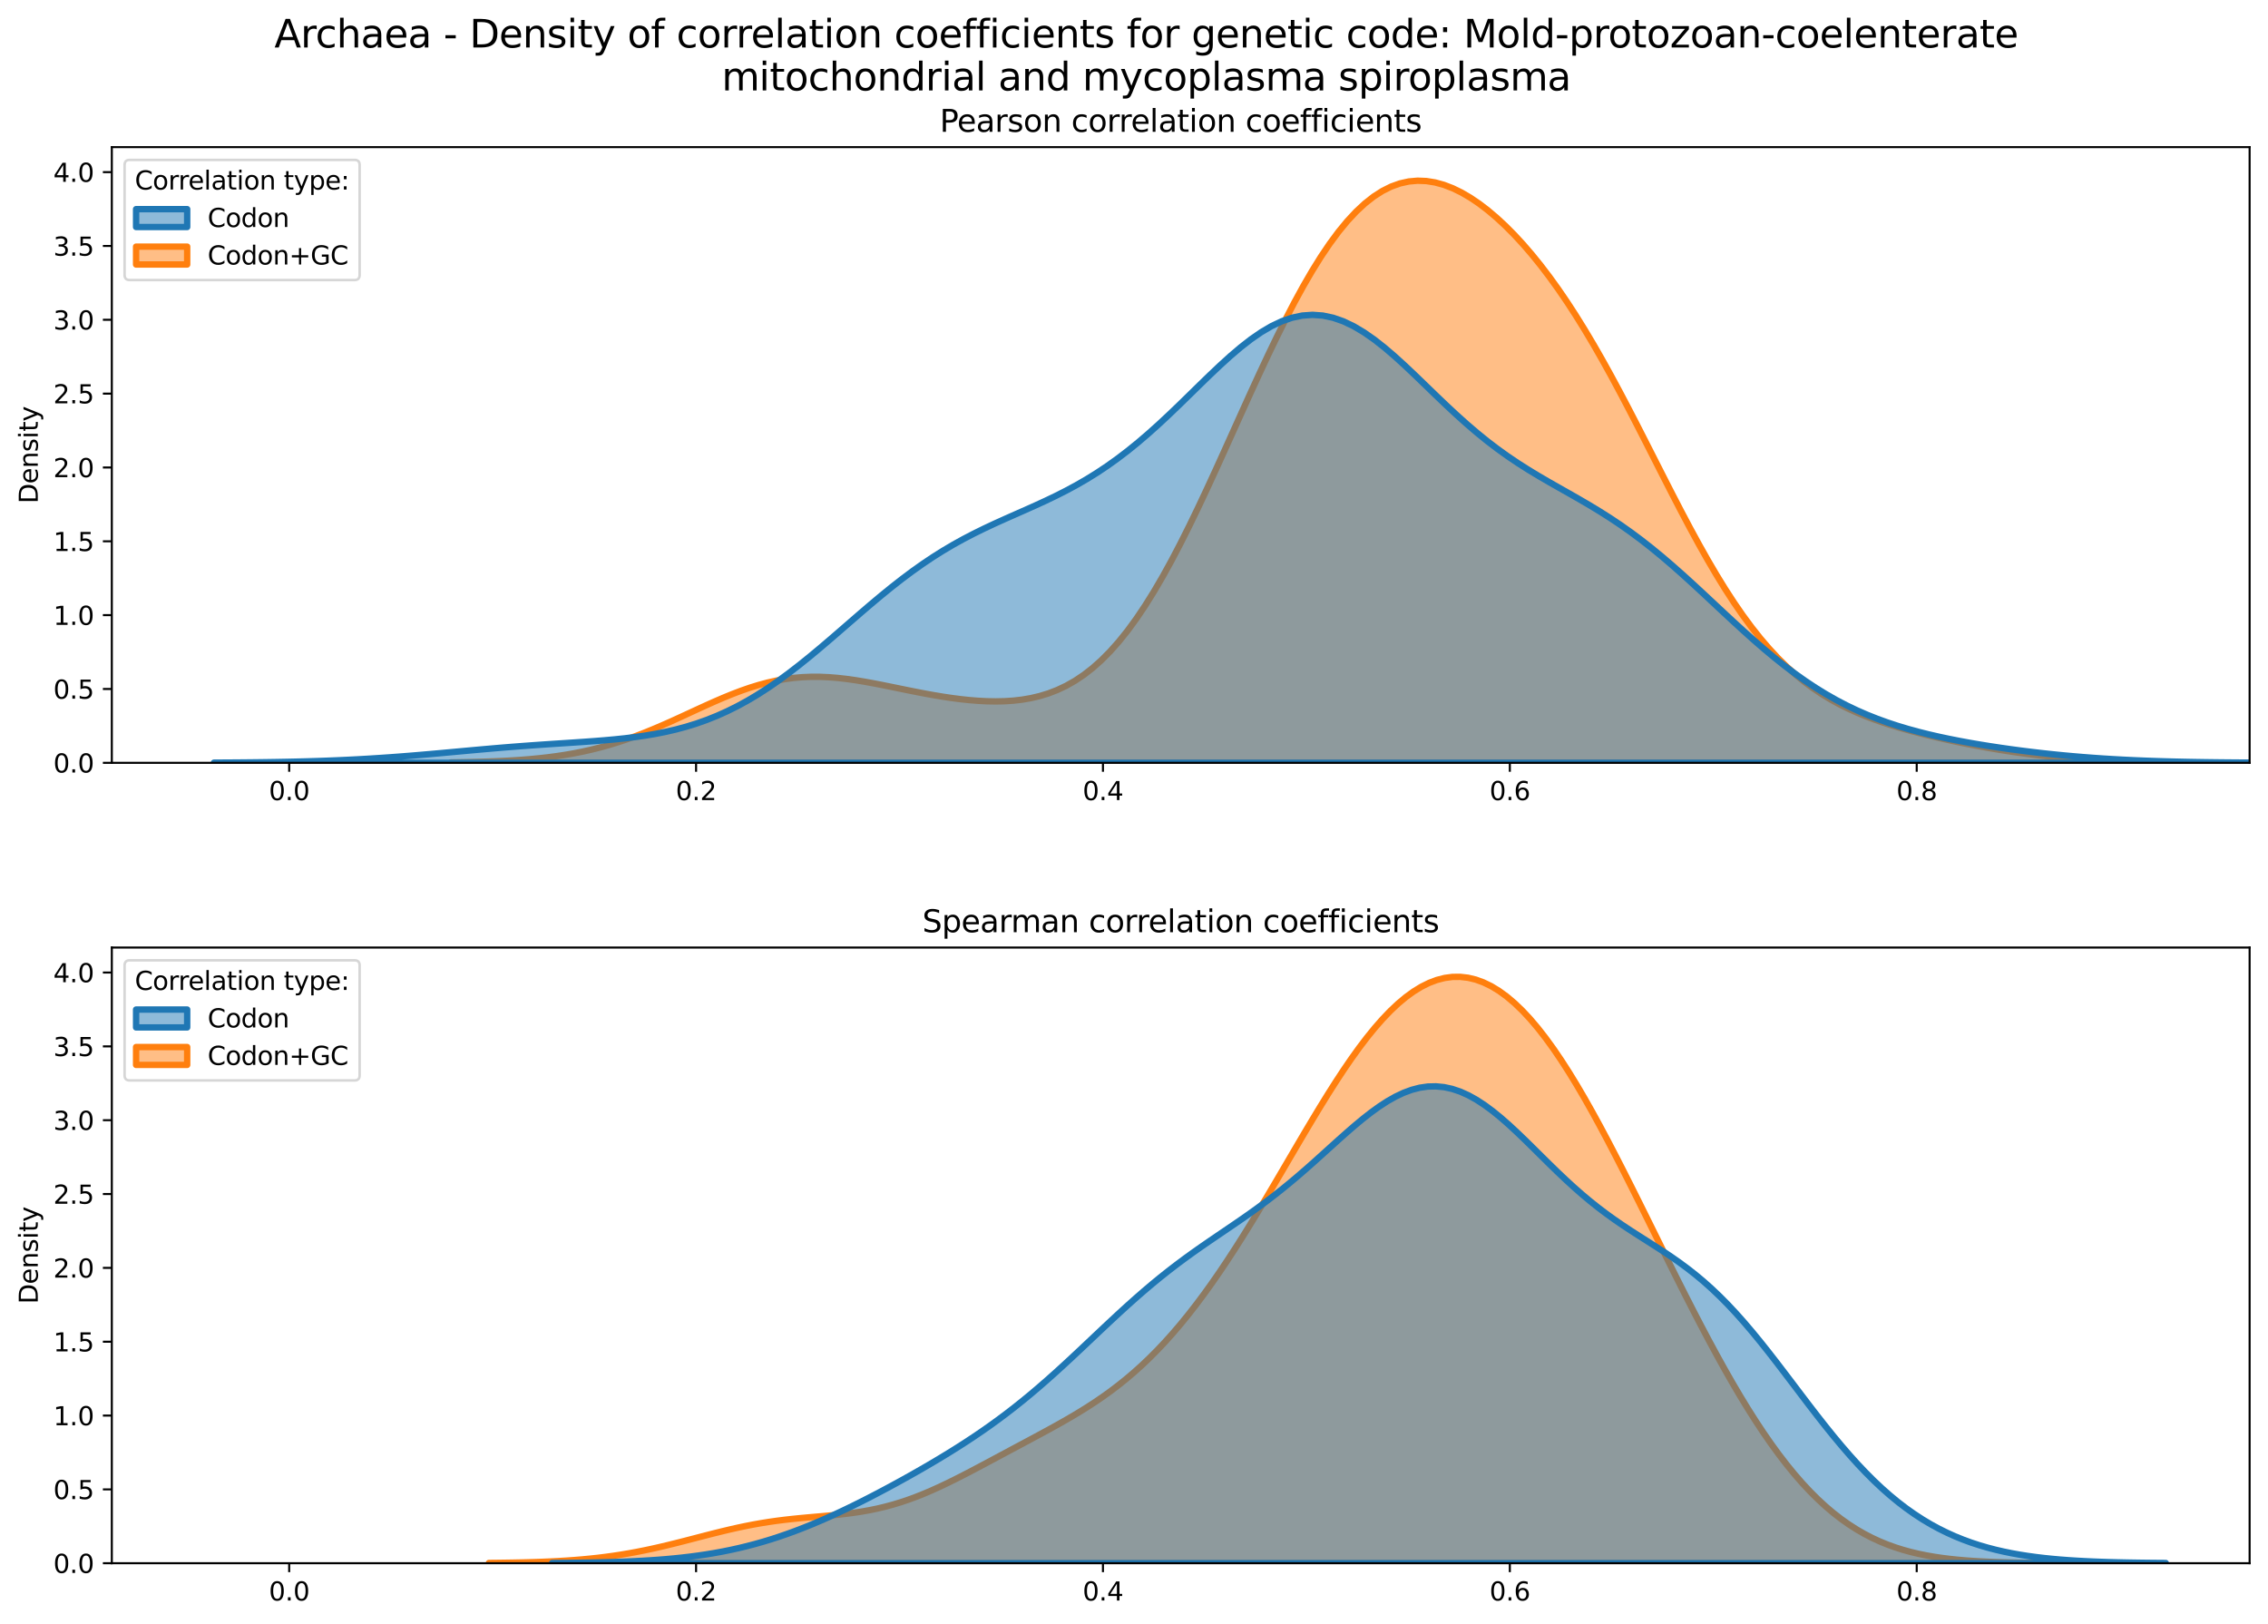 <?xml version="1.0" encoding="utf-8" standalone="no"?>
<!DOCTYPE svg PUBLIC "-//W3C//DTD SVG 1.1//EN"
  "http://www.w3.org/Graphics/SVG/1.1/DTD/svg11.dtd">
<svg xmlns:xlink="http://www.w3.org/1999/xlink" width="887.981pt" height="635.878pt" viewBox="0 0 887.981 635.878" xmlns="http://www.w3.org/2000/svg" version="1.1">
 <defs>
  <style type="text/css">*{stroke-linejoin: round; stroke-linecap: butt}</style>
 </defs>
 <g id="figure_1">
  <g id="patch_1">
   <path d="M 0 635.878 
L 887.981 635.878 
L 887.981 0 
L 0 0 
z
" style="fill: #ffffff"/>
  </g>
  <g id="axes_1">
   <g id="patch_2">
    <path d="M 43.781 298.643 
L 880.781 298.643 
L 880.781 57.6 
L 43.781 57.6 
z
" style="fill: #ffffff"/>
   </g>
   <g id="PolyCollection_1">
    <defs>
     <path id="m33ba67b1e2" d="M 176.582 -337.401 
L 176.582 -337.235 
L 180.022 -337.235 
L 183.463 -337.235 
L 186.903 -337.235 
L 190.343 -337.235 
L 193.784 -337.235 
L 197.224 -337.235 
L 200.664 -337.235 
L 204.105 -337.235 
L 207.545 -337.235 
L 210.985 -337.235 
L 214.426 -337.235 
L 217.866 -337.235 
L 221.306 -337.235 
L 224.747 -337.235 
L 228.187 -337.235 
L 231.627 -337.235 
L 235.068 -337.235 
L 238.508 -337.235 
L 241.948 -337.235 
L 245.388 -337.235 
L 248.829 -337.235 
L 252.269 -337.235 
L 255.709 -337.235 
L 259.15 -337.235 
L 262.59 -337.235 
L 266.03 -337.235 
L 269.471 -337.235 
L 272.911 -337.235 
L 276.351 -337.235 
L 279.792 -337.235 
L 283.232 -337.235 
L 286.672 -337.235 
L 290.113 -337.235 
L 293.553 -337.235 
L 296.993 -337.235 
L 300.434 -337.235 
L 303.874 -337.235 
L 307.314 -337.235 
L 310.754 -337.235 
L 314.195 -337.235 
L 317.635 -337.235 
L 321.075 -337.235 
L 324.516 -337.235 
L 327.956 -337.235 
L 331.396 -337.235 
L 334.837 -337.235 
L 338.277 -337.235 
L 341.717 -337.235 
L 345.158 -337.235 
L 348.598 -337.235 
L 352.038 -337.235 
L 355.479 -337.235 
L 358.919 -337.235 
L 362.359 -337.235 
L 365.8 -337.235 
L 369.24 -337.235 
L 372.68 -337.235 
L 376.12 -337.235 
L 379.561 -337.235 
L 383.001 -337.235 
L 386.441 -337.235 
L 389.882 -337.235 
L 393.322 -337.235 
L 396.762 -337.235 
L 400.203 -337.235 
L 403.643 -337.235 
L 407.083 -337.235 
L 410.524 -337.235 
L 413.964 -337.235 
L 417.404 -337.235 
L 420.845 -337.235 
L 424.285 -337.235 
L 427.725 -337.235 
L 431.166 -337.235 
L 434.606 -337.235 
L 438.046 -337.235 
L 441.486 -337.235 
L 444.927 -337.235 
L 448.367 -337.235 
L 451.807 -337.235 
L 455.248 -337.235 
L 458.688 -337.235 
L 462.128 -337.235 
L 465.569 -337.235 
L 469.009 -337.235 
L 472.449 -337.235 
L 475.89 -337.235 
L 479.33 -337.235 
L 482.77 -337.235 
L 486.211 -337.235 
L 489.651 -337.235 
L 493.091 -337.235 
L 496.532 -337.235 
L 499.972 -337.235 
L 503.412 -337.235 
L 506.852 -337.235 
L 510.293 -337.235 
L 513.733 -337.235 
L 517.173 -337.235 
L 520.614 -337.235 
L 524.054 -337.235 
L 527.494 -337.235 
L 530.935 -337.235 
L 534.375 -337.235 
L 537.815 -337.235 
L 541.256 -337.235 
L 544.696 -337.235 
L 548.136 -337.235 
L 551.577 -337.235 
L 555.017 -337.235 
L 558.457 -337.235 
L 561.898 -337.235 
L 565.338 -337.235 
L 568.778 -337.235 
L 572.218 -337.235 
L 575.659 -337.235 
L 579.099 -337.235 
L 582.539 -337.235 
L 585.98 -337.235 
L 589.42 -337.235 
L 592.86 -337.235 
L 596.301 -337.235 
L 599.741 -337.235 
L 603.181 -337.235 
L 606.622 -337.235 
L 610.062 -337.235 
L 613.502 -337.235 
L 616.943 -337.235 
L 620.383 -337.235 
L 623.823 -337.235 
L 627.264 -337.235 
L 630.704 -337.235 
L 634.144 -337.235 
L 637.584 -337.235 
L 641.025 -337.235 
L 644.465 -337.235 
L 647.905 -337.235 
L 651.346 -337.235 
L 654.786 -337.235 
L 658.226 -337.235 
L 661.667 -337.235 
L 665.107 -337.235 
L 668.547 -337.235 
L 671.988 -337.235 
L 675.428 -337.235 
L 678.868 -337.235 
L 682.309 -337.235 
L 685.749 -337.235 
L 689.189 -337.235 
L 692.629 -337.235 
L 696.07 -337.235 
L 699.51 -337.235 
L 702.95 -337.235 
L 706.391 -337.235 
L 709.831 -337.235 
L 713.271 -337.235 
L 716.712 -337.235 
L 720.152 -337.235 
L 723.592 -337.235 
L 727.033 -337.235 
L 730.473 -337.235 
L 733.913 -337.235 
L 737.354 -337.235 
L 740.794 -337.235 
L 744.234 -337.235 
L 747.675 -337.235 
L 751.115 -337.235 
L 754.555 -337.235 
L 757.995 -337.235 
L 761.436 -337.235 
L 764.876 -337.235 
L 768.316 -337.235 
L 771.757 -337.235 
L 775.197 -337.235 
L 778.637 -337.235 
L 782.078 -337.235 
L 785.518 -337.235 
L 788.958 -337.235 
L 792.399 -337.235 
L 795.839 -337.235 
L 799.279 -337.235 
L 802.72 -337.235 
L 806.16 -337.235 
L 809.6 -337.235 
L 813.041 -337.235 
L 816.481 -337.235 
L 819.921 -337.235 
L 823.361 -337.235 
L 826.802 -337.235 
L 830.242 -337.235 
L 833.682 -337.235 
L 837.123 -337.235 
L 840.563 -337.235 
L 844.003 -337.235 
L 847.444 -337.235 
L 850.884 -337.235 
L 854.324 -337.235 
L 857.765 -337.235 
L 861.205 -337.235 
L 861.205 -337.313 
L 861.205 -337.313 
L 857.765 -337.336 
L 854.324 -337.365 
L 850.884 -337.401 
L 847.444 -337.446 
L 844.003 -337.502 
L 840.563 -337.569 
L 837.123 -337.65 
L 833.682 -337.747 
L 830.242 -337.861 
L 826.802 -337.996 
L 823.361 -338.154 
L 819.921 -338.337 
L 816.481 -338.546 
L 813.041 -338.785 
L 809.6 -339.055 
L 806.16 -339.357 
L 802.72 -339.693 
L 799.279 -340.065 
L 795.839 -340.472 
L 792.399 -340.916 
L 788.958 -341.396 
L 785.518 -341.911 
L 782.078 -342.462 
L 778.637 -343.047 
L 775.197 -343.665 
L 771.757 -344.317 
L 768.316 -345.001 
L 764.876 -345.718 
L 761.436 -346.469 
L 757.995 -347.255 
L 754.555 -348.08 
L 751.115 -348.947 
L 747.675 -349.862 
L 744.234 -350.833 
L 740.794 -351.868 
L 737.354 -352.978 
L 733.913 -354.176 
L 730.473 -355.477 
L 727.033 -356.897 
L 723.592 -358.455 
L 720.152 -360.169 
L 716.712 -362.06 
L 713.271 -364.149 
L 709.831 -366.458 
L 706.391 -369.008 
L 702.95 -371.819 
L 699.51 -374.911 
L 696.07 -378.298 
L 692.629 -381.996 
L 689.189 -386.013 
L 685.749 -390.355 
L 682.309 -395.022 
L 678.868 -400.011 
L 675.428 -405.31 
L 671.988 -410.903 
L 668.547 -416.767 
L 665.107 -422.877 
L 661.667 -429.198 
L 658.226 -435.694 
L 654.786 -442.324 
L 651.346 -449.047 
L 647.905 -455.817 
L 644.465 -462.591 
L 641.025 -469.326 
L 637.584 -475.981 
L 634.144 -482.517 
L 630.704 -488.902 
L 627.264 -495.106 
L 623.823 -501.106 
L 620.383 -506.88 
L 616.943 -512.416 
L 613.502 -517.703 
L 610.062 -522.733 
L 606.622 -527.505 
L 603.181 -532.016 
L 599.741 -536.266 
L 596.301 -540.254 
L 592.86 -543.98 
L 589.42 -547.441 
L 585.98 -550.631 
L 582.539 -553.545 
L 579.099 -556.17 
L 575.659 -558.496 
L 572.218 -560.505 
L 568.778 -562.18 
L 565.338 -563.502 
L 561.898 -564.449 
L 558.457 -565 
L 555.017 -565.133 
L 551.577 -564.83 
L 548.136 -564.07 
L 544.696 -562.839 
L 541.256 -561.123 
L 537.815 -558.914 
L 534.375 -556.207 
L 530.935 -553.002 
L 527.494 -549.303 
L 524.054 -545.119 
L 520.614 -540.466 
L 517.173 -535.362 
L 513.733 -529.832 
L 510.293 -523.905 
L 506.852 -517.614 
L 503.412 -510.995 
L 499.972 -504.091 
L 496.532 -496.944 
L 493.091 -489.602 
L 489.651 -482.113 
L 486.211 -474.528 
L 482.77 -466.897 
L 479.33 -459.273 
L 475.89 -451.708 
L 472.449 -444.251 
L 469.009 -436.951 
L 465.569 -429.855 
L 462.128 -423.006 
L 458.688 -416.443 
L 455.248 -410.203 
L 451.807 -404.314 
L 448.367 -398.802 
L 444.927 -393.685 
L 441.486 -388.978 
L 438.046 -384.687 
L 434.606 -380.814 
L 431.166 -377.353 
L 427.725 -374.296 
L 424.285 -371.627 
L 420.845 -369.329 
L 417.404 -367.38 
L 413.964 -365.755 
L 410.524 -364.428 
L 407.083 -363.374 
L 403.643 -362.564 
L 400.203 -361.973 
L 396.762 -361.577 
L 393.322 -361.353 
L 389.882 -361.28 
L 386.441 -361.338 
L 383.001 -361.513 
L 379.561 -361.79 
L 376.12 -362.155 
L 372.68 -362.599 
L 369.24 -363.111 
L 365.8 -363.681 
L 362.359 -364.301 
L 358.919 -364.959 
L 355.479 -365.645 
L 352.038 -366.347 
L 348.598 -367.052 
L 345.158 -367.746 
L 341.717 -368.412 
L 338.277 -369.035 
L 334.837 -369.597 
L 331.396 -370.081 
L 327.956 -370.469 
L 324.516 -370.746 
L 321.075 -370.897 
L 317.635 -370.908 
L 314.195 -370.77 
L 310.754 -370.476 
L 307.314 -370.021 
L 303.874 -369.405 
L 300.434 -368.63 
L 296.993 -367.704 
L 293.553 -366.637 
L 290.113 -365.44 
L 286.672 -364.13 
L 283.232 -362.724 
L 279.792 -361.241 
L 276.351 -359.702 
L 272.911 -358.127 
L 269.471 -356.537 
L 266.03 -354.951 
L 262.59 -353.388 
L 259.15 -351.865 
L 255.709 -350.397 
L 252.269 -348.996 
L 248.829 -347.673 
L 245.388 -346.435 
L 241.948 -345.288 
L 238.508 -344.235 
L 235.068 -343.277 
L 231.627 -342.414 
L 228.187 -341.643 
L 224.747 -340.961 
L 221.306 -340.362 
L 217.866 -339.84 
L 214.426 -339.39 
L 210.985 -339.005 
L 207.545 -338.678 
L 204.105 -338.403 
L 200.664 -338.174 
L 197.224 -337.984 
L 193.784 -337.828 
L 190.343 -337.702 
L 186.903 -337.599 
L 183.463 -337.517 
L 180.022 -337.452 
L 176.582 -337.401 
z
" style="stroke: #ff7f0e; stroke-width: 2.5"/>
    </defs>
    <g clip-path="url(#p97238c9c4c)">
     <use xlink:href="#m33ba67b1e2" x="0" y="635.878" style="fill: #ff7f0e; fill-opacity: 0.5; stroke: #ff7f0e; stroke-width: 2.5"/>
    </g>
   </g>
   <g id="PolyCollection_2">
    <defs>
     <path id="m39cebf6233" d="M 83.779 -337.302 
L 83.779 -337.235 
L 87.799 -337.235 
L 91.819 -337.235 
L 95.839 -337.235 
L 99.859 -337.235 
L 103.879 -337.235 
L 107.899 -337.235 
L 111.919 -337.235 
L 115.939 -337.235 
L 119.959 -337.235 
L 123.979 -337.235 
L 127.999 -337.235 
L 132.018 -337.235 
L 136.038 -337.235 
L 140.058 -337.235 
L 144.078 -337.235 
L 148.098 -337.235 
L 152.118 -337.235 
L 156.138 -337.235 
L 160.158 -337.235 
L 164.178 -337.235 
L 168.198 -337.235 
L 172.218 -337.235 
L 176.238 -337.235 
L 180.258 -337.235 
L 184.277 -337.235 
L 188.297 -337.235 
L 192.317 -337.235 
L 196.337 -337.235 
L 200.357 -337.235 
L 204.377 -337.235 
L 208.397 -337.235 
L 212.417 -337.235 
L 216.437 -337.235 
L 220.457 -337.235 
L 224.477 -337.235 
L 228.497 -337.235 
L 232.516 -337.235 
L 236.536 -337.235 
L 240.556 -337.235 
L 244.576 -337.235 
L 248.596 -337.235 
L 252.616 -337.235 
L 256.636 -337.235 
L 260.656 -337.235 
L 264.676 -337.235 
L 268.696 -337.235 
L 272.716 -337.235 
L 276.736 -337.235 
L 280.756 -337.235 
L 284.775 -337.235 
L 288.795 -337.235 
L 292.815 -337.235 
L 296.835 -337.235 
L 300.855 -337.235 
L 304.875 -337.235 
L 308.895 -337.235 
L 312.915 -337.235 
L 316.935 -337.235 
L 320.955 -337.235 
L 324.975 -337.235 
L 328.995 -337.235 
L 333.014 -337.235 
L 337.034 -337.235 
L 341.054 -337.235 
L 345.074 -337.235 
L 349.094 -337.235 
L 353.114 -337.235 
L 357.134 -337.235 
L 361.154 -337.235 
L 365.174 -337.235 
L 369.194 -337.235 
L 373.214 -337.235 
L 377.234 -337.235 
L 381.254 -337.235 
L 385.273 -337.235 
L 389.293 -337.235 
L 393.313 -337.235 
L 397.333 -337.235 
L 401.353 -337.235 
L 405.373 -337.235 
L 409.393 -337.235 
L 413.413 -337.235 
L 417.433 -337.235 
L 421.453 -337.235 
L 425.473 -337.235 
L 429.493 -337.235 
L 433.512 -337.235 
L 437.532 -337.235 
L 441.552 -337.235 
L 445.572 -337.235 
L 449.592 -337.235 
L 453.612 -337.235 
L 457.632 -337.235 
L 461.652 -337.235 
L 465.672 -337.235 
L 469.692 -337.235 
L 473.712 -337.235 
L 477.732 -337.235 
L 481.752 -337.235 
L 485.771 -337.235 
L 489.791 -337.235 
L 493.811 -337.235 
L 497.831 -337.235 
L 501.851 -337.235 
L 505.871 -337.235 
L 509.891 -337.235 
L 513.911 -337.235 
L 517.931 -337.235 
L 521.951 -337.235 
L 525.971 -337.235 
L 529.991 -337.235 
L 534.01 -337.235 
L 538.03 -337.235 
L 542.05 -337.235 
L 546.07 -337.235 
L 550.09 -337.235 
L 554.11 -337.235 
L 558.13 -337.235 
L 562.15 -337.235 
L 566.17 -337.235 
L 570.19 -337.235 
L 574.21 -337.235 
L 578.23 -337.235 
L 582.25 -337.235 
L 586.269 -337.235 
L 590.289 -337.235 
L 594.309 -337.235 
L 598.329 -337.235 
L 602.349 -337.235 
L 606.369 -337.235 
L 610.389 -337.235 
L 614.409 -337.235 
L 618.429 -337.235 
L 622.449 -337.235 
L 626.469 -337.235 
L 630.489 -337.235 
L 634.508 -337.235 
L 638.528 -337.235 
L 642.548 -337.235 
L 646.568 -337.235 
L 650.588 -337.235 
L 654.608 -337.235 
L 658.628 -337.235 
L 662.648 -337.235 
L 666.668 -337.235 
L 670.688 -337.235 
L 674.708 -337.235 
L 678.728 -337.235 
L 682.747 -337.235 
L 686.767 -337.235 
L 690.787 -337.235 
L 694.807 -337.235 
L 698.827 -337.235 
L 702.847 -337.235 
L 706.867 -337.235 
L 710.887 -337.235 
L 714.907 -337.235 
L 718.927 -337.235 
L 722.947 -337.235 
L 726.967 -337.235 
L 730.987 -337.235 
L 735.006 -337.235 
L 739.026 -337.235 
L 743.046 -337.235 
L 747.066 -337.235 
L 751.086 -337.235 
L 755.106 -337.235 
L 759.126 -337.235 
L 763.146 -337.235 
L 767.166 -337.235 
L 771.186 -337.235 
L 775.206 -337.235 
L 779.226 -337.235 
L 783.245 -337.235 
L 787.265 -337.235 
L 791.285 -337.235 
L 795.305 -337.235 
L 799.325 -337.235 
L 803.345 -337.235 
L 807.365 -337.235 
L 811.385 -337.235 
L 815.405 -337.235 
L 819.425 -337.235 
L 823.445 -337.235 
L 827.465 -337.235 
L 831.485 -337.235 
L 835.504 -337.235 
L 839.524 -337.235 
L 843.544 -337.235 
L 847.564 -337.235 
L 851.584 -337.235 
L 855.604 -337.235 
L 859.624 -337.235 
L 863.644 -337.235 
L 867.664 -337.235 
L 871.684 -337.235 
L 875.704 -337.235 
L 879.724 -337.235 
L 883.743 -337.235 
L 883.743 -337.303 
L 883.743 -337.303 
L 879.724 -337.324 
L 875.704 -337.35 
L 871.684 -337.383 
L 867.664 -337.425 
L 863.644 -337.475 
L 859.624 -337.537 
L 855.604 -337.612 
L 851.584 -337.702 
L 847.564 -337.808 
L 843.544 -337.933 
L 839.524 -338.079 
L 835.504 -338.248 
L 831.485 -338.442 
L 827.465 -338.662 
L 823.445 -338.91 
L 819.425 -339.188 
L 815.405 -339.496 
L 811.385 -339.836 
L 807.365 -340.207 
L 803.345 -340.611 
L 799.325 -341.047 
L 795.305 -341.516 
L 791.285 -342.018 
L 787.265 -342.554 
L 783.245 -343.125 
L 779.226 -343.733 
L 775.206 -344.38 
L 771.186 -345.07 
L 767.166 -345.808 
L 763.146 -346.6 
L 759.126 -347.454 
L 755.106 -348.379 
L 751.086 -349.386 
L 747.066 -350.484 
L 743.046 -351.688 
L 739.026 -353.011 
L 735.006 -354.464 
L 730.987 -356.063 
L 726.967 -357.819 
L 722.947 -359.743 
L 718.927 -361.844 
L 714.907 -364.131 
L 710.887 -366.606 
L 706.867 -369.27 
L 702.847 -372.121 
L 698.827 -375.152 
L 694.807 -378.351 
L 690.787 -381.702 
L 686.767 -385.187 
L 682.747 -388.782 
L 678.728 -392.462 
L 674.708 -396.197 
L 670.688 -399.956 
L 666.668 -403.71 
L 662.648 -407.425 
L 658.628 -411.074 
L 654.608 -414.628 
L 650.588 -418.064 
L 646.568 -421.364 
L 642.548 -424.515 
L 638.528 -427.509 
L 634.508 -430.346 
L 630.489 -433.035 
L 626.469 -435.587 
L 622.449 -438.025 
L 618.429 -440.375 
L 614.409 -442.669 
L 610.389 -444.941 
L 606.369 -447.229 
L 602.349 -449.572 
L 598.329 -452.006 
L 594.309 -454.563 
L 590.289 -457.273 
L 586.269 -460.157 
L 582.25 -463.228 
L 578.23 -466.489 
L 574.21 -469.934 
L 570.19 -473.545 
L 566.17 -477.292 
L 562.15 -481.135 
L 558.13 -485.026 
L 554.11 -488.906 
L 550.09 -492.71 
L 546.07 -496.37 
L 542.05 -499.813 
L 538.03 -502.97 
L 534.01 -505.773 
L 529.991 -508.159 
L 525.971 -510.075 
L 521.951 -511.476 
L 517.931 -512.33 
L 513.911 -512.619 
L 509.891 -512.336 
L 505.871 -511.489 
L 501.851 -510.1 
L 497.831 -508.202 
L 493.811 -505.838 
L 489.791 -503.06 
L 485.771 -499.929 
L 481.752 -496.508 
L 477.732 -492.862 
L 473.712 -489.057 
L 469.692 -485.157 
L 465.672 -481.221 
L 461.652 -477.303 
L 457.632 -473.451 
L 453.612 -469.705 
L 449.592 -466.099 
L 445.572 -462.657 
L 441.552 -459.398 
L 437.532 -456.331 
L 433.512 -453.459 
L 429.493 -450.781 
L 425.473 -448.288 
L 421.453 -445.966 
L 417.433 -443.798 
L 413.413 -441.762 
L 409.393 -439.834 
L 405.373 -437.987 
L 401.353 -436.192 
L 397.333 -434.418 
L 393.313 -432.637 
L 389.293 -430.818 
L 385.273 -428.933 
L 381.254 -426.956 
L 377.234 -424.864 
L 373.214 -422.638 
L 369.194 -420.263 
L 365.174 -417.73 
L 361.154 -415.034 
L 357.134 -412.179 
L 353.114 -409.171 
L 349.094 -406.024 
L 345.074 -402.756 
L 341.054 -399.39 
L 337.034 -395.952 
L 333.014 -392.472 
L 328.995 -388.979 
L 324.975 -385.505 
L 320.955 -382.082 
L 316.935 -378.738 
L 312.915 -375.502 
L 308.895 -372.397 
L 304.875 -369.446 
L 300.855 -366.666 
L 296.835 -364.07 
L 292.815 -361.667 
L 288.795 -359.465 
L 284.775 -357.463 
L 280.756 -355.66 
L 276.736 -354.051 
L 272.716 -352.628 
L 268.696 -351.382 
L 264.676 -350.299 
L 260.656 -349.365 
L 256.636 -348.567 
L 252.616 -347.888 
L 248.596 -347.311 
L 244.576 -346.822 
L 240.556 -346.404 
L 236.536 -346.043 
L 232.516 -345.724 
L 228.497 -345.435 
L 224.477 -345.164 
L 220.457 -344.901 
L 216.437 -344.638 
L 212.417 -344.368 
L 208.397 -344.087 
L 204.377 -343.793 
L 200.357 -343.482 
L 196.337 -343.156 
L 192.317 -342.815 
L 188.297 -342.463 
L 184.277 -342.101 
L 180.258 -341.734 
L 176.238 -341.366 
L 172.218 -341.001 
L 168.198 -340.643 
L 164.178 -340.297 
L 160.158 -339.964 
L 156.138 -339.649 
L 152.118 -339.354 
L 148.098 -339.081 
L 144.078 -338.83 
L 140.058 -338.602 
L 136.038 -338.397 
L 132.018 -338.216 
L 127.999 -338.055 
L 123.979 -337.916 
L 119.959 -337.796 
L 115.939 -337.693 
L 111.919 -337.606 
L 107.899 -337.533 
L 103.879 -337.472 
L 99.859 -337.423 
L 95.839 -337.382 
L 91.819 -337.349 
L 87.799 -337.323 
L 83.779 -337.302 
z
" style="stroke: #1f77b4; stroke-width: 2.5"/>
    </defs>
    <g clip-path="url(#p97238c9c4c)">
     <use xlink:href="#m39cebf6233" x="0" y="635.878" style="fill: #1f77b4; fill-opacity: 0.5; stroke: #1f77b4; stroke-width: 2.5"/>
    </g>
   </g>
   <g id="matplotlib.axis_1">
    <g id="xtick_1">
     <g id="line2d_1">
      <defs>
       <path id="mda8e7baddb" d="M 0 0 
L 0 3.5 
" style="stroke: #000000; stroke-width: 0.8"/>
      </defs>
      <g>
       <use xlink:href="#mda8e7baddb" x="113.225" y="298.643" style="stroke: #000000; stroke-width: 0.8"/>
      </g>
     </g>
     <g id="text_1">
      <!-- 0.0 -->
      <g transform="translate(105.274 313.242) scale(0.1 -0.1)">
       <defs>
        <path id="DejaVuSans-30" d="M 2034 4250 
Q 1547 4250 1301 3770 
Q 1056 3291 1056 2328 
Q 1056 1369 1301 889 
Q 1547 409 2034 409 
Q 2525 409 2770 889 
Q 3016 1369 3016 2328 
Q 3016 3291 2770 3770 
Q 2525 4250 2034 4250 
z
M 2034 4750 
Q 2819 4750 3233 4129 
Q 3647 3509 3647 2328 
Q 3647 1150 3233 529 
Q 2819 -91 2034 -91 
Q 1250 -91 836 529 
Q 422 1150 422 2328 
Q 422 3509 836 4129 
Q 1250 4750 2034 4750 
z
" transform="scale(0.016)"/>
        <path id="DejaVuSans-2e" d="M 684 794 
L 1344 794 
L 1344 0 
L 684 0 
L 684 794 
z
" transform="scale(0.016)"/>
       </defs>
       <use xlink:href="#DejaVuSans-30"/>
       <use xlink:href="#DejaVuSans-2e" x="63.623"/>
       <use xlink:href="#DejaVuSans-30" x="95.41"/>
      </g>
     </g>
    </g>
    <g id="xtick_2">
     <g id="line2d_2">
      <g>
       <use xlink:href="#mda8e7baddb" x="272.53" y="298.643" style="stroke: #000000; stroke-width: 0.8"/>
      </g>
     </g>
     <g id="text_2">
      <!-- 0.2 -->
      <g transform="translate(264.578 313.242) scale(0.1 -0.1)">
       <defs>
        <path id="DejaVuSans-32" d="M 1228 531 
L 3431 531 
L 3431 0 
L 469 0 
L 469 531 
Q 828 903 1448 1529 
Q 2069 2156 2228 2338 
Q 2531 2678 2651 2914 
Q 2772 3150 2772 3378 
Q 2772 3750 2511 3984 
Q 2250 4219 1831 4219 
Q 1534 4219 1204 4116 
Q 875 4013 500 3803 
L 500 4441 
Q 881 4594 1212 4672 
Q 1544 4750 1819 4750 
Q 2544 4750 2975 4387 
Q 3406 4025 3406 3419 
Q 3406 3131 3298 2873 
Q 3191 2616 2906 2266 
Q 2828 2175 2409 1742 
Q 1991 1309 1228 531 
z
" transform="scale(0.016)"/>
       </defs>
       <use xlink:href="#DejaVuSans-30"/>
       <use xlink:href="#DejaVuSans-2e" x="63.623"/>
       <use xlink:href="#DejaVuSans-32" x="95.41"/>
      </g>
     </g>
    </g>
    <g id="xtick_3">
     <g id="line2d_3">
      <g>
       <use xlink:href="#mda8e7baddb" x="431.835" y="298.643" style="stroke: #000000; stroke-width: 0.8"/>
      </g>
     </g>
     <g id="text_3">
      <!-- 0.4 -->
      <g transform="translate(423.883 313.242) scale(0.1 -0.1)">
       <defs>
        <path id="DejaVuSans-34" d="M 2419 4116 
L 825 1625 
L 2419 1625 
L 2419 4116 
z
M 2253 4666 
L 3047 4666 
L 3047 1625 
L 3713 1625 
L 3713 1100 
L 3047 1100 
L 3047 0 
L 2419 0 
L 2419 1100 
L 313 1100 
L 313 1709 
L 2253 4666 
z
" transform="scale(0.016)"/>
       </defs>
       <use xlink:href="#DejaVuSans-30"/>
       <use xlink:href="#DejaVuSans-2e" x="63.623"/>
       <use xlink:href="#DejaVuSans-34" x="95.41"/>
      </g>
     </g>
    </g>
    <g id="xtick_4">
     <g id="line2d_4">
      <g>
       <use xlink:href="#mda8e7baddb" x="591.139" y="298.643" style="stroke: #000000; stroke-width: 0.8"/>
      </g>
     </g>
     <g id="text_4">
      <!-- 0.6 -->
      <g transform="translate(583.188 313.242) scale(0.1 -0.1)">
       <defs>
        <path id="DejaVuSans-36" d="M 2113 2584 
Q 1688 2584 1439 2293 
Q 1191 2003 1191 1497 
Q 1191 994 1439 701 
Q 1688 409 2113 409 
Q 2538 409 2786 701 
Q 3034 994 3034 1497 
Q 3034 2003 2786 2293 
Q 2538 2584 2113 2584 
z
M 3366 4563 
L 3366 3988 
Q 3128 4100 2886 4159 
Q 2644 4219 2406 4219 
Q 1781 4219 1451 3797 
Q 1122 3375 1075 2522 
Q 1259 2794 1537 2939 
Q 1816 3084 2150 3084 
Q 2853 3084 3261 2657 
Q 3669 2231 3669 1497 
Q 3669 778 3244 343 
Q 2819 -91 2113 -91 
Q 1303 -91 875 529 
Q 447 1150 447 2328 
Q 447 3434 972 4092 
Q 1497 4750 2381 4750 
Q 2619 4750 2861 4703 
Q 3103 4656 3366 4563 
z
" transform="scale(0.016)"/>
       </defs>
       <use xlink:href="#DejaVuSans-30"/>
       <use xlink:href="#DejaVuSans-2e" x="63.623"/>
       <use xlink:href="#DejaVuSans-36" x="95.41"/>
      </g>
     </g>
    </g>
    <g id="xtick_5">
     <g id="line2d_5">
      <g>
       <use xlink:href="#mda8e7baddb" x="750.444" y="298.643" style="stroke: #000000; stroke-width: 0.8"/>
      </g>
     </g>
     <g id="text_5">
      <!-- 0.8 -->
      <g transform="translate(742.493 313.242) scale(0.1 -0.1)">
       <defs>
        <path id="DejaVuSans-38" d="M 2034 2216 
Q 1584 2216 1326 1975 
Q 1069 1734 1069 1313 
Q 1069 891 1326 650 
Q 1584 409 2034 409 
Q 2484 409 2743 651 
Q 3003 894 3003 1313 
Q 3003 1734 2745 1975 
Q 2488 2216 2034 2216 
z
M 1403 2484 
Q 997 2584 770 2862 
Q 544 3141 544 3541 
Q 544 4100 942 4425 
Q 1341 4750 2034 4750 
Q 2731 4750 3128 4425 
Q 3525 4100 3525 3541 
Q 3525 3141 3298 2862 
Q 3072 2584 2669 2484 
Q 3125 2378 3379 2068 
Q 3634 1759 3634 1313 
Q 3634 634 3220 271 
Q 2806 -91 2034 -91 
Q 1263 -91 848 271 
Q 434 634 434 1313 
Q 434 1759 690 2068 
Q 947 2378 1403 2484 
z
M 1172 3481 
Q 1172 3119 1398 2916 
Q 1625 2713 2034 2713 
Q 2441 2713 2670 2916 
Q 2900 3119 2900 3481 
Q 2900 3844 2670 4047 
Q 2441 4250 2034 4250 
Q 1625 4250 1398 4047 
Q 1172 3844 1172 3481 
z
" transform="scale(0.016)"/>
       </defs>
       <use xlink:href="#DejaVuSans-30"/>
       <use xlink:href="#DejaVuSans-2e" x="63.623"/>
       <use xlink:href="#DejaVuSans-38" x="95.41"/>
      </g>
     </g>
    </g>
   </g>
   <g id="matplotlib.axis_2">
    <g id="ytick_1">
     <g id="line2d_6">
      <defs>
       <path id="m9cf7981a1b" d="M 0 0 
L -3.5 0 
" style="stroke: #000000; stroke-width: 0.8"/>
      </defs>
      <g>
       <use xlink:href="#m9cf7981a1b" x="43.781" y="298.643" style="stroke: #000000; stroke-width: 0.8"/>
      </g>
     </g>
     <g id="text_6">
      <!-- 0.0 -->
      <g transform="translate(20.878 302.443) scale(0.1 -0.1)">
       <use xlink:href="#DejaVuSans-30"/>
       <use xlink:href="#DejaVuSans-2e" x="63.623"/>
       <use xlink:href="#DejaVuSans-30" x="95.41"/>
      </g>
     </g>
    </g>
    <g id="ytick_2">
     <g id="line2d_7">
      <g>
       <use xlink:href="#m9cf7981a1b" x="43.781" y="269.736" style="stroke: #000000; stroke-width: 0.8"/>
      </g>
     </g>
     <g id="text_7">
      <!-- 0.5 -->
      <g transform="translate(20.878 273.536) scale(0.1 -0.1)">
       <defs>
        <path id="DejaVuSans-35" d="M 691 4666 
L 3169 4666 
L 3169 4134 
L 1269 4134 
L 1269 2991 
Q 1406 3038 1543 3061 
Q 1681 3084 1819 3084 
Q 2600 3084 3056 2656 
Q 3513 2228 3513 1497 
Q 3513 744 3044 326 
Q 2575 -91 1722 -91 
Q 1428 -91 1123 -41 
Q 819 9 494 109 
L 494 744 
Q 775 591 1075 516 
Q 1375 441 1709 441 
Q 2250 441 2565 725 
Q 2881 1009 2881 1497 
Q 2881 1984 2565 2268 
Q 2250 2553 1709 2553 
Q 1456 2553 1204 2497 
Q 953 2441 691 2322 
L 691 4666 
z
" transform="scale(0.016)"/>
       </defs>
       <use xlink:href="#DejaVuSans-30"/>
       <use xlink:href="#DejaVuSans-2e" x="63.623"/>
       <use xlink:href="#DejaVuSans-35" x="95.41"/>
      </g>
     </g>
    </g>
    <g id="ytick_3">
     <g id="line2d_8">
      <g>
       <use xlink:href="#m9cf7981a1b" x="43.781" y="240.829" style="stroke: #000000; stroke-width: 0.8"/>
      </g>
     </g>
     <g id="text_8">
      <!-- 1.0 -->
      <g transform="translate(20.878 244.629) scale(0.1 -0.1)">
       <defs>
        <path id="DejaVuSans-31" d="M 794 531 
L 1825 531 
L 1825 4091 
L 703 3866 
L 703 4441 
L 1819 4666 
L 2450 4666 
L 2450 531 
L 3481 531 
L 3481 0 
L 794 0 
L 794 531 
z
" transform="scale(0.016)"/>
       </defs>
       <use xlink:href="#DejaVuSans-31"/>
       <use xlink:href="#DejaVuSans-2e" x="63.623"/>
       <use xlink:href="#DejaVuSans-30" x="95.41"/>
      </g>
     </g>
    </g>
    <g id="ytick_4">
     <g id="line2d_9">
      <g>
       <use xlink:href="#m9cf7981a1b" x="43.781" y="211.922" style="stroke: #000000; stroke-width: 0.8"/>
      </g>
     </g>
     <g id="text_9">
      <!-- 1.5 -->
      <g transform="translate(20.878 215.721) scale(0.1 -0.1)">
       <use xlink:href="#DejaVuSans-31"/>
       <use xlink:href="#DejaVuSans-2e" x="63.623"/>
       <use xlink:href="#DejaVuSans-35" x="95.41"/>
      </g>
     </g>
    </g>
    <g id="ytick_5">
     <g id="line2d_10">
      <g>
       <use xlink:href="#m9cf7981a1b" x="43.781" y="183.015" style="stroke: #000000; stroke-width: 0.8"/>
      </g>
     </g>
     <g id="text_10">
      <!-- 2.0 -->
      <g transform="translate(20.878 186.814) scale(0.1 -0.1)">
       <use xlink:href="#DejaVuSans-32"/>
       <use xlink:href="#DejaVuSans-2e" x="63.623"/>
       <use xlink:href="#DejaVuSans-30" x="95.41"/>
      </g>
     </g>
    </g>
    <g id="ytick_6">
     <g id="line2d_11">
      <g>
       <use xlink:href="#m9cf7981a1b" x="43.781" y="154.108" style="stroke: #000000; stroke-width: 0.8"/>
      </g>
     </g>
     <g id="text_11">
      <!-- 2.5 -->
      <g transform="translate(20.878 157.907) scale(0.1 -0.1)">
       <use xlink:href="#DejaVuSans-32"/>
       <use xlink:href="#DejaVuSans-2e" x="63.623"/>
       <use xlink:href="#DejaVuSans-35" x="95.41"/>
      </g>
     </g>
    </g>
    <g id="ytick_7">
     <g id="line2d_12">
      <g>
       <use xlink:href="#m9cf7981a1b" x="43.781" y="125.201" style="stroke: #000000; stroke-width: 0.8"/>
      </g>
     </g>
     <g id="text_12">
      <!-- 3.0 -->
      <g transform="translate(20.878 129) scale(0.1 -0.1)">
       <defs>
        <path id="DejaVuSans-33" d="M 2597 2516 
Q 3050 2419 3304 2112 
Q 3559 1806 3559 1356 
Q 3559 666 3084 287 
Q 2609 -91 1734 -91 
Q 1441 -91 1130 -33 
Q 819 25 488 141 
L 488 750 
Q 750 597 1062 519 
Q 1375 441 1716 441 
Q 2309 441 2620 675 
Q 2931 909 2931 1356 
Q 2931 1769 2642 2001 
Q 2353 2234 1838 2234 
L 1294 2234 
L 1294 2753 
L 1863 2753 
Q 2328 2753 2575 2939 
Q 2822 3125 2822 3475 
Q 2822 3834 2567 4026 
Q 2313 4219 1838 4219 
Q 1578 4219 1281 4162 
Q 984 4106 628 3988 
L 628 4550 
Q 988 4650 1302 4700 
Q 1616 4750 1894 4750 
Q 2613 4750 3031 4423 
Q 3450 4097 3450 3541 
Q 3450 3153 3228 2886 
Q 3006 2619 2597 2516 
z
" transform="scale(0.016)"/>
       </defs>
       <use xlink:href="#DejaVuSans-33"/>
       <use xlink:href="#DejaVuSans-2e" x="63.623"/>
       <use xlink:href="#DejaVuSans-30" x="95.41"/>
      </g>
     </g>
    </g>
    <g id="ytick_8">
     <g id="line2d_13">
      <g>
       <use xlink:href="#m9cf7981a1b" x="43.781" y="96.294" style="stroke: #000000; stroke-width: 0.8"/>
      </g>
     </g>
     <g id="text_13">
      <!-- 3.5 -->
      <g transform="translate(20.878 100.093) scale(0.1 -0.1)">
       <use xlink:href="#DejaVuSans-33"/>
       <use xlink:href="#DejaVuSans-2e" x="63.623"/>
       <use xlink:href="#DejaVuSans-35" x="95.41"/>
      </g>
     </g>
    </g>
    <g id="ytick_9">
     <g id="line2d_14">
      <g>
       <use xlink:href="#m9cf7981a1b" x="43.781" y="67.387" style="stroke: #000000; stroke-width: 0.8"/>
      </g>
     </g>
     <g id="text_14">
      <!-- 4.0 -->
      <g transform="translate(20.878 71.186) scale(0.1 -0.1)">
       <use xlink:href="#DejaVuSans-34"/>
       <use xlink:href="#DejaVuSans-2e" x="63.623"/>
       <use xlink:href="#DejaVuSans-30" x="95.41"/>
      </g>
     </g>
    </g>
    <g id="text_15">
     <!-- Density -->
     <g transform="translate(14.798 197.13) rotate(-90) scale(0.1 -0.1)">
      <defs>
       <path id="DejaVuSans-44" d="M 1259 4147 
L 1259 519 
L 2022 519 
Q 2988 519 3436 956 
Q 3884 1394 3884 2338 
Q 3884 3275 3436 3711 
Q 2988 4147 2022 4147 
L 1259 4147 
z
M 628 4666 
L 1925 4666 
Q 3281 4666 3915 4102 
Q 4550 3538 4550 2338 
Q 4550 1131 3912 565 
Q 3275 0 1925 0 
L 628 0 
L 628 4666 
z
" transform="scale(0.016)"/>
       <path id="DejaVuSans-65" d="M 3597 1894 
L 3597 1613 
L 953 1613 
Q 991 1019 1311 708 
Q 1631 397 2203 397 
Q 2534 397 2845 478 
Q 3156 559 3463 722 
L 3463 178 
Q 3153 47 2828 -22 
Q 2503 -91 2169 -91 
Q 1331 -91 842 396 
Q 353 884 353 1716 
Q 353 2575 817 3079 
Q 1281 3584 2069 3584 
Q 2775 3584 3186 3129 
Q 3597 2675 3597 1894 
z
M 3022 2063 
Q 3016 2534 2758 2815 
Q 2500 3097 2075 3097 
Q 1594 3097 1305 2825 
Q 1016 2553 972 2059 
L 3022 2063 
z
" transform="scale(0.016)"/>
       <path id="DejaVuSans-6e" d="M 3513 2113 
L 3513 0 
L 2938 0 
L 2938 2094 
Q 2938 2591 2744 2837 
Q 2550 3084 2163 3084 
Q 1697 3084 1428 2787 
Q 1159 2491 1159 1978 
L 1159 0 
L 581 0 
L 581 3500 
L 1159 3500 
L 1159 2956 
Q 1366 3272 1645 3428 
Q 1925 3584 2291 3584 
Q 2894 3584 3203 3211 
Q 3513 2838 3513 2113 
z
" transform="scale(0.016)"/>
       <path id="DejaVuSans-73" d="M 2834 3397 
L 2834 2853 
Q 2591 2978 2328 3040 
Q 2066 3103 1784 3103 
Q 1356 3103 1142 2972 
Q 928 2841 928 2578 
Q 928 2378 1081 2264 
Q 1234 2150 1697 2047 
L 1894 2003 
Q 2506 1872 2764 1633 
Q 3022 1394 3022 966 
Q 3022 478 2636 193 
Q 2250 -91 1575 -91 
Q 1294 -91 989 -36 
Q 684 19 347 128 
L 347 722 
Q 666 556 975 473 
Q 1284 391 1588 391 
Q 1994 391 2212 530 
Q 2431 669 2431 922 
Q 2431 1156 2273 1281 
Q 2116 1406 1581 1522 
L 1381 1569 
Q 847 1681 609 1914 
Q 372 2147 372 2553 
Q 372 3047 722 3315 
Q 1072 3584 1716 3584 
Q 2034 3584 2315 3537 
Q 2597 3491 2834 3397 
z
" transform="scale(0.016)"/>
       <path id="DejaVuSans-69" d="M 603 3500 
L 1178 3500 
L 1178 0 
L 603 0 
L 603 3500 
z
M 603 4863 
L 1178 4863 
L 1178 4134 
L 603 4134 
L 603 4863 
z
" transform="scale(0.016)"/>
       <path id="DejaVuSans-74" d="M 1172 4494 
L 1172 3500 
L 2356 3500 
L 2356 3053 
L 1172 3053 
L 1172 1153 
Q 1172 725 1289 603 
Q 1406 481 1766 481 
L 2356 481 
L 2356 0 
L 1766 0 
Q 1100 0 847 248 
Q 594 497 594 1153 
L 594 3053 
L 172 3053 
L 172 3500 
L 594 3500 
L 594 4494 
L 1172 4494 
z
" transform="scale(0.016)"/>
       <path id="DejaVuSans-79" d="M 2059 -325 
Q 1816 -950 1584 -1140 
Q 1353 -1331 966 -1331 
L 506 -1331 
L 506 -850 
L 844 -850 
Q 1081 -850 1212 -737 
Q 1344 -625 1503 -206 
L 1606 56 
L 191 3500 
L 800 3500 
L 1894 763 
L 2988 3500 
L 3597 3500 
L 2059 -325 
z
" transform="scale(0.016)"/>
      </defs>
      <use xlink:href="#DejaVuSans-44"/>
      <use xlink:href="#DejaVuSans-65" x="77.002"/>
      <use xlink:href="#DejaVuSans-6e" x="138.525"/>
      <use xlink:href="#DejaVuSans-73" x="201.904"/>
      <use xlink:href="#DejaVuSans-69" x="254.004"/>
      <use xlink:href="#DejaVuSans-74" x="281.787"/>
      <use xlink:href="#DejaVuSans-79" x="320.996"/>
     </g>
    </g>
   </g>
   <g id="patch_3">
    <path d="M 43.781 298.643 
L 43.781 57.6 
" style="fill: none; stroke: #000000; stroke-width: 0.8; stroke-linejoin: miter; stroke-linecap: square"/>
   </g>
   <g id="patch_4">
    <path d="M 880.781 298.643 
L 880.781 57.6 
" style="fill: none; stroke: #000000; stroke-width: 0.8; stroke-linejoin: miter; stroke-linecap: square"/>
   </g>
   <g id="patch_5">
    <path d="M 43.781 298.643 
L 880.781 298.643 
" style="fill: none; stroke: #000000; stroke-width: 0.8; stroke-linejoin: miter; stroke-linecap: square"/>
   </g>
   <g id="patch_6">
    <path d="M 43.781 57.6 
L 880.781 57.6 
" style="fill: none; stroke: #000000; stroke-width: 0.8; stroke-linejoin: miter; stroke-linecap: square"/>
   </g>
   <g id="text_16">
    <!-- Pearson correlation coefficients -->
    <g transform="translate(367.949 51.6) scale(0.12 -0.12)">
     <defs>
      <path id="DejaVuSans-50" d="M 1259 4147 
L 1259 2394 
L 2053 2394 
Q 2494 2394 2734 2622 
Q 2975 2850 2975 3272 
Q 2975 3691 2734 3919 
Q 2494 4147 2053 4147 
L 1259 4147 
z
M 628 4666 
L 2053 4666 
Q 2838 4666 3239 4311 
Q 3641 3956 3641 3272 
Q 3641 2581 3239 2228 
Q 2838 1875 2053 1875 
L 1259 1875 
L 1259 0 
L 628 0 
L 628 4666 
z
" transform="scale(0.016)"/>
      <path id="DejaVuSans-61" d="M 2194 1759 
Q 1497 1759 1228 1600 
Q 959 1441 959 1056 
Q 959 750 1161 570 
Q 1363 391 1709 391 
Q 2188 391 2477 730 
Q 2766 1069 2766 1631 
L 2766 1759 
L 2194 1759 
z
M 3341 1997 
L 3341 0 
L 2766 0 
L 2766 531 
Q 2569 213 2275 61 
Q 1981 -91 1556 -91 
Q 1019 -91 701 211 
Q 384 513 384 1019 
Q 384 1609 779 1909 
Q 1175 2209 1959 2209 
L 2766 2209 
L 2766 2266 
Q 2766 2663 2505 2880 
Q 2244 3097 1772 3097 
Q 1472 3097 1187 3025 
Q 903 2953 641 2809 
L 641 3341 
Q 956 3463 1253 3523 
Q 1550 3584 1831 3584 
Q 2591 3584 2966 3190 
Q 3341 2797 3341 1997 
z
" transform="scale(0.016)"/>
      <path id="DejaVuSans-72" d="M 2631 2963 
Q 2534 3019 2420 3045 
Q 2306 3072 2169 3072 
Q 1681 3072 1420 2755 
Q 1159 2438 1159 1844 
L 1159 0 
L 581 0 
L 581 3500 
L 1159 3500 
L 1159 2956 
Q 1341 3275 1631 3429 
Q 1922 3584 2338 3584 
Q 2397 3584 2469 3576 
Q 2541 3569 2628 3553 
L 2631 2963 
z
" transform="scale(0.016)"/>
      <path id="DejaVuSans-6f" d="M 1959 3097 
Q 1497 3097 1228 2736 
Q 959 2375 959 1747 
Q 959 1119 1226 758 
Q 1494 397 1959 397 
Q 2419 397 2687 759 
Q 2956 1122 2956 1747 
Q 2956 2369 2687 2733 
Q 2419 3097 1959 3097 
z
M 1959 3584 
Q 2709 3584 3137 3096 
Q 3566 2609 3566 1747 
Q 3566 888 3137 398 
Q 2709 -91 1959 -91 
Q 1206 -91 779 398 
Q 353 888 353 1747 
Q 353 2609 779 3096 
Q 1206 3584 1959 3584 
z
" transform="scale(0.016)"/>
      <path id="DejaVuSans-20" transform="scale(0.016)"/>
      <path id="DejaVuSans-63" d="M 3122 3366 
L 3122 2828 
Q 2878 2963 2633 3030 
Q 2388 3097 2138 3097 
Q 1578 3097 1268 2742 
Q 959 2388 959 1747 
Q 959 1106 1268 751 
Q 1578 397 2138 397 
Q 2388 397 2633 464 
Q 2878 531 3122 666 
L 3122 134 
Q 2881 22 2623 -34 
Q 2366 -91 2075 -91 
Q 1284 -91 818 406 
Q 353 903 353 1747 
Q 353 2603 823 3093 
Q 1294 3584 2113 3584 
Q 2378 3584 2631 3529 
Q 2884 3475 3122 3366 
z
" transform="scale(0.016)"/>
      <path id="DejaVuSans-6c" d="M 603 4863 
L 1178 4863 
L 1178 0 
L 603 0 
L 603 4863 
z
" transform="scale(0.016)"/>
      <path id="DejaVuSans-66" d="M 2375 4863 
L 2375 4384 
L 1825 4384 
Q 1516 4384 1395 4259 
Q 1275 4134 1275 3809 
L 1275 3500 
L 2222 3500 
L 2222 3053 
L 1275 3053 
L 1275 0 
L 697 0 
L 697 3053 
L 147 3053 
L 147 3500 
L 697 3500 
L 697 3744 
Q 697 4328 969 4595 
Q 1241 4863 1831 4863 
L 2375 4863 
z
" transform="scale(0.016)"/>
     </defs>
     <use xlink:href="#DejaVuSans-50"/>
     <use xlink:href="#DejaVuSans-65" x="56.678"/>
     <use xlink:href="#DejaVuSans-61" x="118.201"/>
     <use xlink:href="#DejaVuSans-72" x="179.48"/>
     <use xlink:href="#DejaVuSans-73" x="220.594"/>
     <use xlink:href="#DejaVuSans-6f" x="272.693"/>
     <use xlink:href="#DejaVuSans-6e" x="333.875"/>
     <use xlink:href="#DejaVuSans-20" x="397.254"/>
     <use xlink:href="#DejaVuSans-63" x="429.041"/>
     <use xlink:href="#DejaVuSans-6f" x="484.021"/>
     <use xlink:href="#DejaVuSans-72" x="545.203"/>
     <use xlink:href="#DejaVuSans-72" x="584.566"/>
     <use xlink:href="#DejaVuSans-65" x="623.43"/>
     <use xlink:href="#DejaVuSans-6c" x="684.953"/>
     <use xlink:href="#DejaVuSans-61" x="712.736"/>
     <use xlink:href="#DejaVuSans-74" x="774.016"/>
     <use xlink:href="#DejaVuSans-69" x="813.225"/>
     <use xlink:href="#DejaVuSans-6f" x="841.008"/>
     <use xlink:href="#DejaVuSans-6e" x="902.189"/>
     <use xlink:href="#DejaVuSans-20" x="965.568"/>
     <use xlink:href="#DejaVuSans-63" x="997.355"/>
     <use xlink:href="#DejaVuSans-6f" x="1052.336"/>
     <use xlink:href="#DejaVuSans-65" x="1113.518"/>
     <use xlink:href="#DejaVuSans-66" x="1175.041"/>
     <use xlink:href="#DejaVuSans-66" x="1210.246"/>
     <use xlink:href="#DejaVuSans-69" x="1245.451"/>
     <use xlink:href="#DejaVuSans-63" x="1273.234"/>
     <use xlink:href="#DejaVuSans-69" x="1328.215"/>
     <use xlink:href="#DejaVuSans-65" x="1355.998"/>
     <use xlink:href="#DejaVuSans-6e" x="1417.521"/>
     <use xlink:href="#DejaVuSans-74" x="1480.9"/>
     <use xlink:href="#DejaVuSans-73" x="1520.109"/>
    </g>
   </g>
   <g id="legend_1">
    <g id="patch_7">
     <path d="M 50.781 109.634 
L 138.806 109.634 
Q 140.806 109.634 140.806 107.634 
L 140.806 64.6 
Q 140.806 62.6 138.806 62.6 
L 50.781 62.6 
Q 48.781 62.6 48.781 64.6 
L 48.781 107.634 
Q 48.781 109.634 50.781 109.634 
z
" style="fill: #ffffff; opacity: 0.8; stroke: #cccccc; stroke-linejoin: miter"/>
    </g>
    <g id="text_17">
     <!-- Correlation type: -->
     <g transform="translate(52.781 74.198) scale(0.1 -0.1)">
      <defs>
       <path id="DejaVuSans-43" d="M 4122 4306 
L 4122 3641 
Q 3803 3938 3442 4084 
Q 3081 4231 2675 4231 
Q 1875 4231 1450 3742 
Q 1025 3253 1025 2328 
Q 1025 1406 1450 917 
Q 1875 428 2675 428 
Q 3081 428 3442 575 
Q 3803 722 4122 1019 
L 4122 359 
Q 3791 134 3420 21 
Q 3050 -91 2638 -91 
Q 1578 -91 968 557 
Q 359 1206 359 2328 
Q 359 3453 968 4101 
Q 1578 4750 2638 4750 
Q 3056 4750 3426 4639 
Q 3797 4528 4122 4306 
z
" transform="scale(0.016)"/>
       <path id="DejaVuSans-70" d="M 1159 525 
L 1159 -1331 
L 581 -1331 
L 581 3500 
L 1159 3500 
L 1159 2969 
Q 1341 3281 1617 3432 
Q 1894 3584 2278 3584 
Q 2916 3584 3314 3078 
Q 3713 2572 3713 1747 
Q 3713 922 3314 415 
Q 2916 -91 2278 -91 
Q 1894 -91 1617 61 
Q 1341 213 1159 525 
z
M 3116 1747 
Q 3116 2381 2855 2742 
Q 2594 3103 2138 3103 
Q 1681 3103 1420 2742 
Q 1159 2381 1159 1747 
Q 1159 1113 1420 752 
Q 1681 391 2138 391 
Q 2594 391 2855 752 
Q 3116 1113 3116 1747 
z
" transform="scale(0.016)"/>
       <path id="DejaVuSans-3a" d="M 750 794 
L 1409 794 
L 1409 0 
L 750 0 
L 750 794 
z
M 750 3309 
L 1409 3309 
L 1409 2516 
L 750 2516 
L 750 3309 
z
" transform="scale(0.016)"/>
      </defs>
      <use xlink:href="#DejaVuSans-43"/>
      <use xlink:href="#DejaVuSans-6f" x="69.824"/>
      <use xlink:href="#DejaVuSans-72" x="131.006"/>
      <use xlink:href="#DejaVuSans-72" x="170.369"/>
      <use xlink:href="#DejaVuSans-65" x="209.232"/>
      <use xlink:href="#DejaVuSans-6c" x="270.756"/>
      <use xlink:href="#DejaVuSans-61" x="298.539"/>
      <use xlink:href="#DejaVuSans-74" x="359.818"/>
      <use xlink:href="#DejaVuSans-69" x="399.027"/>
      <use xlink:href="#DejaVuSans-6f" x="426.811"/>
      <use xlink:href="#DejaVuSans-6e" x="487.992"/>
      <use xlink:href="#DejaVuSans-20" x="551.371"/>
      <use xlink:href="#DejaVuSans-74" x="583.158"/>
      <use xlink:href="#DejaVuSans-79" x="622.367"/>
      <use xlink:href="#DejaVuSans-70" x="681.547"/>
      <use xlink:href="#DejaVuSans-65" x="745.023"/>
      <use xlink:href="#DejaVuSans-3a" x="806.547"/>
     </g>
    </g>
    <g id="patch_8">
     <path d="M 53.285 88.877 
L 73.285 88.877 
L 73.285 81.877 
L 53.285 81.877 
z
" style="fill: #1f77b4; fill-opacity: 0.5; stroke: #1f77b4; stroke-width: 2.5; stroke-linejoin: miter"/>
    </g>
    <g id="text_18">
     <!-- Codon -->
     <g transform="translate(81.285 88.877) scale(0.1 -0.1)">
      <defs>
       <path id="DejaVuSans-64" d="M 2906 2969 
L 2906 4863 
L 3481 4863 
L 3481 0 
L 2906 0 
L 2906 525 
Q 2725 213 2448 61 
Q 2172 -91 1784 -91 
Q 1150 -91 751 415 
Q 353 922 353 1747 
Q 353 2572 751 3078 
Q 1150 3584 1784 3584 
Q 2172 3584 2448 3432 
Q 2725 3281 2906 2969 
z
M 947 1747 
Q 947 1113 1208 752 
Q 1469 391 1925 391 
Q 2381 391 2643 752 
Q 2906 1113 2906 1747 
Q 2906 2381 2643 2742 
Q 2381 3103 1925 3103 
Q 1469 3103 1208 2742 
Q 947 2381 947 1747 
z
" transform="scale(0.016)"/>
      </defs>
      <use xlink:href="#DejaVuSans-43"/>
      <use xlink:href="#DejaVuSans-6f" x="69.824"/>
      <use xlink:href="#DejaVuSans-64" x="131.006"/>
      <use xlink:href="#DejaVuSans-6f" x="194.482"/>
      <use xlink:href="#DejaVuSans-6e" x="255.664"/>
     </g>
    </g>
    <g id="patch_9">
     <path d="M 53.285 103.555 
L 73.285 103.555 
L 73.285 96.555 
L 53.285 96.555 
z
" style="fill: #ff7f0e; fill-opacity: 0.5; stroke: #ff7f0e; stroke-width: 2.5; stroke-linejoin: miter"/>
    </g>
    <g id="text_19">
     <!-- Codon+GC -->
     <g transform="translate(81.285 103.555) scale(0.1 -0.1)">
      <defs>
       <path id="DejaVuSans-2b" d="M 2944 4013 
L 2944 2272 
L 4684 2272 
L 4684 1741 
L 2944 1741 
L 2944 0 
L 2419 0 
L 2419 1741 
L 678 1741 
L 678 2272 
L 2419 2272 
L 2419 4013 
L 2944 4013 
z
" transform="scale(0.016)"/>
       <path id="DejaVuSans-47" d="M 3809 666 
L 3809 1919 
L 2778 1919 
L 2778 2438 
L 4434 2438 
L 4434 434 
Q 4069 175 3628 42 
Q 3188 -91 2688 -91 
Q 1594 -91 976 548 
Q 359 1188 359 2328 
Q 359 3472 976 4111 
Q 1594 4750 2688 4750 
Q 3144 4750 3555 4637 
Q 3966 4525 4313 4306 
L 4313 3634 
Q 3963 3931 3569 4081 
Q 3175 4231 2741 4231 
Q 1884 4231 1454 3753 
Q 1025 3275 1025 2328 
Q 1025 1384 1454 906 
Q 1884 428 2741 428 
Q 3075 428 3337 486 
Q 3600 544 3809 666 
z
" transform="scale(0.016)"/>
      </defs>
      <use xlink:href="#DejaVuSans-43"/>
      <use xlink:href="#DejaVuSans-6f" x="69.824"/>
      <use xlink:href="#DejaVuSans-64" x="131.006"/>
      <use xlink:href="#DejaVuSans-6f" x="194.482"/>
      <use xlink:href="#DejaVuSans-6e" x="255.664"/>
      <use xlink:href="#DejaVuSans-2b" x="319.043"/>
      <use xlink:href="#DejaVuSans-47" x="402.832"/>
      <use xlink:href="#DejaVuSans-43" x="480.322"/>
     </g>
    </g>
   </g>
  </g>
  <g id="axes_2">
   <g id="patch_10">
    <path d="M 43.781 612 
L 880.781 612 
L 880.781 370.957 
L 43.781 370.957 
z
" style="fill: #ffffff"/>
   </g>
   <g id="PolyCollection_3">
    <defs>
     <path id="mfde3c398b5" d="M 191.43 -23.983 
L 191.43 -23.878 
L 194.472 -23.878 
L 197.514 -23.878 
L 200.557 -23.878 
L 203.599 -23.878 
L 206.641 -23.878 
L 209.684 -23.878 
L 212.726 -23.878 
L 215.768 -23.878 
L 218.81 -23.878 
L 221.853 -23.878 
L 224.895 -23.878 
L 227.937 -23.878 
L 230.979 -23.878 
L 234.022 -23.878 
L 237.064 -23.878 
L 240.106 -23.878 
L 243.148 -23.878 
L 246.191 -23.878 
L 249.233 -23.878 
L 252.275 -23.878 
L 255.317 -23.878 
L 258.36 -23.878 
L 261.402 -23.878 
L 264.444 -23.878 
L 267.486 -23.878 
L 270.529 -23.878 
L 273.571 -23.878 
L 276.613 -23.878 
L 279.656 -23.878 
L 282.698 -23.878 
L 285.74 -23.878 
L 288.782 -23.878 
L 291.825 -23.878 
L 294.867 -23.878 
L 297.909 -23.878 
L 300.951 -23.878 
L 303.994 -23.878 
L 307.036 -23.878 
L 310.078 -23.878 
L 313.12 -23.878 
L 316.163 -23.878 
L 319.205 -23.878 
L 322.247 -23.878 
L 325.289 -23.878 
L 328.332 -23.878 
L 331.374 -23.878 
L 334.416 -23.878 
L 337.458 -23.878 
L 340.501 -23.878 
L 343.543 -23.878 
L 346.585 -23.878 
L 349.627 -23.878 
L 352.67 -23.878 
L 355.712 -23.878 
L 358.754 -23.878 
L 361.797 -23.878 
L 364.839 -23.878 
L 367.881 -23.878 
L 370.923 -23.878 
L 373.966 -23.878 
L 377.008 -23.878 
L 380.05 -23.878 
L 383.092 -23.878 
L 386.135 -23.878 
L 389.177 -23.878 
L 392.219 -23.878 
L 395.261 -23.878 
L 398.304 -23.878 
L 401.346 -23.878 
L 404.388 -23.878 
L 407.43 -23.878 
L 410.473 -23.878 
L 413.515 -23.878 
L 416.557 -23.878 
L 419.599 -23.878 
L 422.642 -23.878 
L 425.684 -23.878 
L 428.726 -23.878 
L 431.768 -23.878 
L 434.811 -23.878 
L 437.853 -23.878 
L 440.895 -23.878 
L 443.938 -23.878 
L 446.98 -23.878 
L 450.022 -23.878 
L 453.064 -23.878 
L 456.107 -23.878 
L 459.149 -23.878 
L 462.191 -23.878 
L 465.233 -23.878 
L 468.276 -23.878 
L 471.318 -23.878 
L 474.36 -23.878 
L 477.402 -23.878 
L 480.445 -23.878 
L 483.487 -23.878 
L 486.529 -23.878 
L 489.571 -23.878 
L 492.614 -23.878 
L 495.656 -23.878 
L 498.698 -23.878 
L 501.74 -23.878 
L 504.783 -23.878 
L 507.825 -23.878 
L 510.867 -23.878 
L 513.91 -23.878 
L 516.952 -23.878 
L 519.994 -23.878 
L 523.036 -23.878 
L 526.079 -23.878 
L 529.121 -23.878 
L 532.163 -23.878 
L 535.205 -23.878 
L 538.248 -23.878 
L 541.29 -23.878 
L 544.332 -23.878 
L 547.374 -23.878 
L 550.417 -23.878 
L 553.459 -23.878 
L 556.501 -23.878 
L 559.543 -23.878 
L 562.586 -23.878 
L 565.628 -23.878 
L 568.67 -23.878 
L 571.712 -23.878 
L 574.755 -23.878 
L 577.797 -23.878 
L 580.839 -23.878 
L 583.881 -23.878 
L 586.924 -23.878 
L 589.966 -23.878 
L 593.008 -23.878 
L 596.051 -23.878 
L 599.093 -23.878 
L 602.135 -23.878 
L 605.177 -23.878 
L 608.22 -23.878 
L 611.262 -23.878 
L 614.304 -23.878 
L 617.346 -23.878 
L 620.389 -23.878 
L 623.431 -23.878 
L 626.473 -23.878 
L 629.515 -23.878 
L 632.558 -23.878 
L 635.6 -23.878 
L 638.642 -23.878 
L 641.684 -23.878 
L 644.727 -23.878 
L 647.769 -23.878 
L 650.811 -23.878 
L 653.853 -23.878 
L 656.896 -23.878 
L 659.938 -23.878 
L 662.98 -23.878 
L 666.022 -23.878 
L 669.065 -23.878 
L 672.107 -23.878 
L 675.149 -23.878 
L 678.192 -23.878 
L 681.234 -23.878 
L 684.276 -23.878 
L 687.318 -23.878 
L 690.361 -23.878 
L 693.403 -23.878 
L 696.445 -23.878 
L 699.487 -23.878 
L 702.53 -23.878 
L 705.572 -23.878 
L 708.614 -23.878 
L 711.656 -23.878 
L 714.699 -23.878 
L 717.741 -23.878 
L 720.783 -23.878 
L 723.825 -23.878 
L 726.868 -23.878 
L 729.91 -23.878 
L 732.952 -23.878 
L 735.994 -23.878 
L 739.037 -23.878 
L 742.079 -23.878 
L 745.121 -23.878 
L 748.164 -23.878 
L 751.206 -23.878 
L 754.248 -23.878 
L 757.29 -23.878 
L 760.333 -23.878 
L 763.375 -23.878 
L 766.417 -23.878 
L 769.459 -23.878 
L 772.502 -23.878 
L 775.544 -23.878 
L 778.586 -23.878 
L 781.628 -23.878 
L 784.671 -23.878 
L 787.713 -23.878 
L 790.755 -23.878 
L 793.797 -23.878 
L 796.84 -23.878 
L 796.84 -24 
L 796.84 -24 
L 793.797 -24.038 
L 790.755 -24.086 
L 787.713 -24.147 
L 784.671 -24.224 
L 781.628 -24.32 
L 778.586 -24.439 
L 775.544 -24.586 
L 772.502 -24.766 
L 769.459 -24.986 
L 766.417 -25.25 
L 763.375 -25.569 
L 760.333 -25.948 
L 757.29 -26.398 
L 754.248 -26.928 
L 751.206 -27.549 
L 748.164 -28.271 
L 745.121 -29.106 
L 742.079 -30.065 
L 739.037 -31.161 
L 735.994 -32.405 
L 732.952 -33.81 
L 729.91 -35.387 
L 726.868 -37.146 
L 723.825 -39.1 
L 720.783 -41.256 
L 717.741 -43.623 
L 714.699 -46.208 
L 711.656 -49.016 
L 708.614 -52.053 
L 705.572 -55.319 
L 702.53 -58.817 
L 699.487 -62.544 
L 696.445 -66.498 
L 693.403 -70.676 
L 690.361 -75.07 
L 687.318 -79.673 
L 684.276 -84.477 
L 681.234 -89.47 
L 678.192 -94.643 
L 675.149 -99.982 
L 672.107 -105.474 
L 669.065 -111.105 
L 666.022 -116.859 
L 662.98 -122.722 
L 659.938 -128.676 
L 656.896 -134.705 
L 653.853 -140.792 
L 650.811 -146.918 
L 647.769 -153.064 
L 644.727 -159.212 
L 641.684 -165.34 
L 638.642 -171.428 
L 635.6 -177.454 
L 632.558 -183.398 
L 629.515 -189.236 
L 626.473 -194.946 
L 623.431 -200.506 
L 620.389 -205.891 
L 617.346 -211.081 
L 614.304 -216.054 
L 611.262 -220.787 
L 608.22 -225.262 
L 605.177 -229.458 
L 602.135 -233.359 
L 599.093 -236.948 
L 596.051 -240.211 
L 593.008 -243.136 
L 589.966 -245.711 
L 586.924 -247.928 
L 583.881 -249.78 
L 580.839 -251.26 
L 577.797 -252.366 
L 574.755 -253.094 
L 571.712 -253.443 
L 568.67 -253.415 
L 565.628 -253.01 
L 562.586 -252.232 
L 559.543 -251.086 
L 556.501 -249.577 
L 553.459 -247.712 
L 550.417 -245.501 
L 547.374 -242.955 
L 544.332 -240.086 
L 541.29 -236.908 
L 538.248 -233.437 
L 535.205 -229.693 
L 532.163 -225.694 
L 529.121 -221.463 
L 526.079 -217.022 
L 523.036 -212.396 
L 519.994 -207.61 
L 516.952 -202.691 
L 513.91 -197.664 
L 510.867 -192.557 
L 507.825 -187.395 
L 504.783 -182.204 
L 501.74 -177.009 
L 498.698 -171.832 
L 495.656 -166.695 
L 492.614 -161.619 
L 489.571 -156.623 
L 486.529 -151.723 
L 483.487 -146.935 
L 480.445 -142.271 
L 477.402 -137.743 
L 474.36 -133.361 
L 471.318 -129.133 
L 468.276 -125.066 
L 465.233 -121.164 
L 462.191 -117.431 
L 459.149 -113.868 
L 456.107 -110.476 
L 453.064 -107.254 
L 450.022 -104.199 
L 446.98 -101.307 
L 443.938 -98.572 
L 440.895 -95.988 
L 437.853 -93.546 
L 434.811 -91.237 
L 431.768 -89.05 
L 428.726 -86.974 
L 425.684 -84.996 
L 422.642 -83.104 
L 419.599 -81.284 
L 416.557 -79.524 
L 413.515 -77.812 
L 410.473 -76.134 
L 407.43 -74.482 
L 404.388 -72.845 
L 401.346 -71.217 
L 398.304 -69.591 
L 395.261 -67.964 
L 392.219 -66.336 
L 389.177 -64.707 
L 386.135 -63.08 
L 383.092 -61.462 
L 380.05 -59.859 
L 377.008 -58.281 
L 373.966 -56.737 
L 370.923 -55.238 
L 367.881 -53.795 
L 364.839 -52.418 
L 361.797 -51.118 
L 358.754 -49.904 
L 355.712 -48.782 
L 352.67 -47.757 
L 349.627 -46.833 
L 346.585 -46.011 
L 343.543 -45.286 
L 340.501 -44.656 
L 337.458 -44.113 
L 334.416 -43.648 
L 331.374 -43.25 
L 328.332 -42.905 
L 325.289 -42.601 
L 322.247 -42.324 
L 319.205 -42.059 
L 316.163 -41.792 
L 313.12 -41.51 
L 310.078 -41.203 
L 307.036 -40.86 
L 303.994 -40.474 
L 300.951 -40.039 
L 297.909 -39.551 
L 294.867 -39.01 
L 291.825 -38.417 
L 288.782 -37.775 
L 285.74 -37.089 
L 282.698 -36.365 
L 279.656 -35.611 
L 276.613 -34.836 
L 273.571 -34.049 
L 270.529 -33.258 
L 267.486 -32.473 
L 264.444 -31.703 
L 261.402 -30.955 
L 258.36 -30.235 
L 255.317 -29.551 
L 252.275 -28.906 
L 249.233 -28.304 
L 246.191 -27.747 
L 243.148 -27.238 
L 240.106 -26.775 
L 237.064 -26.359 
L 234.022 -25.988 
L 230.979 -25.66 
L 227.937 -25.372 
L 224.895 -25.123 
L 221.853 -24.907 
L 218.81 -24.723 
L 215.768 -24.567 
L 212.726 -24.436 
L 209.684 -24.327 
L 206.641 -24.237 
L 203.599 -24.162 
L 200.557 -24.102 
L 197.514 -24.053 
L 194.472 -24.014 
L 191.43 -23.983 
z
" style="stroke: #ff7f0e; stroke-width: 2.5"/>
    </defs>
    <g clip-path="url(#p54b2a3becd)">
     <use xlink:href="#mfde3c398b5" x="0" y="635.878" style="fill: #ff7f0e; fill-opacity: 0.5; stroke: #ff7f0e; stroke-width: 2.5"/>
    </g>
   </g>
   <g id="PolyCollection_4">
    <defs>
     <path id="m70e5aaa8ed" d="M 216.18 -23.963 
L 216.18 -23.878 
L 219.355 -23.878 
L 222.53 -23.878 
L 225.705 -23.878 
L 228.879 -23.878 
L 232.054 -23.878 
L 235.229 -23.878 
L 238.404 -23.878 
L 241.578 -23.878 
L 244.753 -23.878 
L 247.928 -23.878 
L 251.103 -23.878 
L 254.277 -23.878 
L 257.452 -23.878 
L 260.627 -23.878 
L 263.802 -23.878 
L 266.976 -23.878 
L 270.151 -23.878 
L 273.326 -23.878 
L 276.501 -23.878 
L 279.675 -23.878 
L 282.85 -23.878 
L 286.025 -23.878 
L 289.2 -23.878 
L 292.374 -23.878 
L 295.549 -23.878 
L 298.724 -23.878 
L 301.899 -23.878 
L 305.073 -23.878 
L 308.248 -23.878 
L 311.423 -23.878 
L 314.598 -23.878 
L 317.772 -23.878 
L 320.947 -23.878 
L 324.122 -23.878 
L 327.297 -23.878 
L 330.471 -23.878 
L 333.646 -23.878 
L 336.821 -23.878 
L 339.996 -23.878 
L 343.17 -23.878 
L 346.345 -23.878 
L 349.52 -23.878 
L 352.695 -23.878 
L 355.869 -23.878 
L 359.044 -23.878 
L 362.219 -23.878 
L 365.394 -23.878 
L 368.568 -23.878 
L 371.743 -23.878 
L 374.918 -23.878 
L 378.093 -23.878 
L 381.267 -23.878 
L 384.442 -23.878 
L 387.617 -23.878 
L 390.791 -23.878 
L 393.966 -23.878 
L 397.141 -23.878 
L 400.316 -23.878 
L 403.49 -23.878 
L 406.665 -23.878 
L 409.84 -23.878 
L 413.015 -23.878 
L 416.189 -23.878 
L 419.364 -23.878 
L 422.539 -23.878 
L 425.714 -23.878 
L 428.888 -23.878 
L 432.063 -23.878 
L 435.238 -23.878 
L 438.413 -23.878 
L 441.587 -23.878 
L 444.762 -23.878 
L 447.937 -23.878 
L 451.112 -23.878 
L 454.286 -23.878 
L 457.461 -23.878 
L 460.636 -23.878 
L 463.811 -23.878 
L 466.985 -23.878 
L 470.16 -23.878 
L 473.335 -23.878 
L 476.51 -23.878 
L 479.684 -23.878 
L 482.859 -23.878 
L 486.034 -23.878 
L 489.209 -23.878 
L 492.383 -23.878 
L 495.558 -23.878 
L 498.733 -23.878 
L 501.908 -23.878 
L 505.082 -23.878 
L 508.257 -23.878 
L 511.432 -23.878 
L 514.607 -23.878 
L 517.781 -23.878 
L 520.956 -23.878 
L 524.131 -23.878 
L 527.306 -23.878 
L 530.48 -23.878 
L 533.655 -23.878 
L 536.83 -23.878 
L 540.005 -23.878 
L 543.179 -23.878 
L 546.354 -23.878 
L 549.529 -23.878 
L 552.704 -23.878 
L 555.878 -23.878 
L 559.053 -23.878 
L 562.228 -23.878 
L 565.403 -23.878 
L 568.577 -23.878 
L 571.752 -23.878 
L 574.927 -23.878 
L 578.102 -23.878 
L 581.276 -23.878 
L 584.451 -23.878 
L 587.626 -23.878 
L 590.801 -23.878 
L 593.975 -23.878 
L 597.15 -23.878 
L 600.325 -23.878 
L 603.5 -23.878 
L 606.674 -23.878 
L 609.849 -23.878 
L 613.024 -23.878 
L 616.198 -23.878 
L 619.373 -23.878 
L 622.548 -23.878 
L 625.723 -23.878 
L 628.897 -23.878 
L 632.072 -23.878 
L 635.247 -23.878 
L 638.422 -23.878 
L 641.596 -23.878 
L 644.771 -23.878 
L 647.946 -23.878 
L 651.121 -23.878 
L 654.295 -23.878 
L 657.47 -23.878 
L 660.645 -23.878 
L 663.82 -23.878 
L 666.994 -23.878 
L 670.169 -23.878 
L 673.344 -23.878 
L 676.519 -23.878 
L 679.693 -23.878 
L 682.868 -23.878 
L 686.043 -23.878 
L 689.218 -23.878 
L 692.392 -23.878 
L 695.567 -23.878 
L 698.742 -23.878 
L 701.917 -23.878 
L 705.091 -23.878 
L 708.266 -23.878 
L 711.441 -23.878 
L 714.616 -23.878 
L 717.79 -23.878 
L 720.965 -23.878 
L 724.14 -23.878 
L 727.315 -23.878 
L 730.489 -23.878 
L 733.664 -23.878 
L 736.839 -23.878 
L 740.014 -23.878 
L 743.188 -23.878 
L 746.363 -23.878 
L 749.538 -23.878 
L 752.713 -23.878 
L 755.887 -23.878 
L 759.062 -23.878 
L 762.237 -23.878 
L 765.412 -23.878 
L 768.586 -23.878 
L 771.761 -23.878 
L 774.936 -23.878 
L 778.111 -23.878 
L 781.285 -23.878 
L 784.46 -23.878 
L 787.635 -23.878 
L 790.81 -23.878 
L 793.984 -23.878 
L 797.159 -23.878 
L 800.334 -23.878 
L 803.509 -23.878 
L 806.683 -23.878 
L 809.858 -23.878 
L 813.033 -23.878 
L 816.208 -23.878 
L 819.382 -23.878 
L 822.557 -23.878 
L 825.732 -23.878 
L 828.907 -23.878 
L 832.081 -23.878 
L 835.256 -23.878 
L 838.431 -23.878 
L 841.606 -23.878 
L 844.78 -23.878 
L 847.955 -23.878 
L 847.955 -23.964 
L 847.955 -23.964 
L 844.78 -23.989 
L 841.606 -24.019 
L 838.431 -24.057 
L 835.256 -24.104 
L 832.081 -24.161 
L 828.907 -24.231 
L 825.732 -24.315 
L 822.557 -24.418 
L 819.382 -24.54 
L 816.208 -24.686 
L 813.033 -24.86 
L 809.858 -25.064 
L 806.683 -25.304 
L 803.509 -25.584 
L 800.334 -25.91 
L 797.159 -26.288 
L 793.984 -26.722 
L 790.81 -27.22 
L 787.635 -27.789 
L 784.46 -28.436 
L 781.285 -29.169 
L 778.111 -29.996 
L 774.936 -30.925 
L 771.761 -31.965 
L 768.586 -33.126 
L 765.412 -34.416 
L 762.237 -35.844 
L 759.062 -37.419 
L 755.887 -39.151 
L 752.713 -41.046 
L 749.538 -43.114 
L 746.363 -45.358 
L 743.188 -47.786 
L 740.014 -50.4 
L 736.839 -53.202 
L 733.664 -56.19 
L 730.489 -59.363 
L 727.315 -62.712 
L 724.14 -66.231 
L 720.965 -69.906 
L 717.79 -73.721 
L 714.616 -77.66 
L 711.441 -81.699 
L 708.266 -85.816 
L 705.091 -89.983 
L 701.917 -94.173 
L 698.742 -98.357 
L 695.567 -102.504 
L 692.392 -106.585 
L 689.218 -110.574 
L 686.043 -114.443 
L 682.868 -118.17 
L 679.693 -121.736 
L 676.519 -125.128 
L 673.344 -128.335 
L 670.169 -131.353 
L 666.994 -134.186 
L 663.82 -136.84 
L 660.645 -139.329 
L 657.47 -141.672 
L 654.295 -143.891 
L 651.121 -146.014 
L 647.946 -148.07 
L 644.771 -150.091 
L 641.596 -152.107 
L 638.422 -154.151 
L 635.247 -156.251 
L 632.072 -158.432 
L 628.897 -160.716 
L 625.723 -163.119 
L 622.548 -165.65 
L 619.373 -168.313 
L 616.198 -171.105 
L 613.024 -174.015 
L 609.849 -177.025 
L 606.674 -180.112 
L 603.5 -183.247 
L 600.325 -186.393 
L 597.15 -189.513 
L 593.975 -192.565 
L 590.801 -195.507 
L 587.626 -198.293 
L 584.451 -200.882 
L 581.276 -203.232 
L 578.102 -205.307 
L 574.927 -207.072 
L 571.752 -208.501 
L 568.577 -209.569 
L 565.403 -210.263 
L 562.228 -210.573 
L 559.053 -210.497 
L 555.878 -210.041 
L 552.704 -209.216 
L 549.529 -208.042 
L 546.354 -206.54 
L 543.179 -204.742 
L 540.005 -202.679 
L 536.83 -200.387 
L 533.655 -197.905 
L 530.48 -195.271 
L 527.306 -192.523 
L 524.131 -189.699 
L 520.956 -186.835 
L 517.781 -183.961 
L 514.607 -181.106 
L 511.432 -178.294 
L 508.257 -175.543 
L 505.082 -172.867 
L 501.908 -170.274 
L 498.733 -167.767 
L 495.558 -165.344 
L 492.383 -163 
L 489.209 -160.724 
L 486.034 -158.504 
L 482.859 -156.325 
L 479.684 -154.168 
L 476.51 -152.016 
L 473.335 -149.852 
L 470.16 -147.659 
L 466.985 -145.422 
L 463.811 -143.126 
L 460.636 -140.761 
L 457.461 -138.319 
L 454.286 -135.796 
L 451.112 -133.19 
L 447.937 -130.502 
L 444.762 -127.738 
L 441.587 -124.904 
L 438.413 -122.01 
L 435.238 -119.069 
L 432.063 -116.093 
L 428.888 -113.096 
L 425.714 -110.094 
L 422.539 -107.1 
L 419.364 -104.13 
L 416.189 -101.195 
L 413.015 -98.308 
L 409.84 -95.48 
L 406.665 -92.718 
L 403.49 -90.028 
L 400.316 -87.416 
L 397.141 -84.883 
L 393.966 -82.431 
L 390.791 -80.057 
L 387.617 -77.76 
L 384.442 -75.536 
L 381.267 -73.38 
L 378.093 -71.287 
L 374.918 -69.251 
L 371.743 -67.266 
L 368.568 -65.328 
L 365.394 -63.432 
L 362.219 -61.572 
L 359.044 -59.747 
L 355.869 -57.952 
L 352.695 -56.188 
L 349.52 -54.451 
L 346.345 -52.744 
L 343.17 -51.067 
L 339.996 -49.421 
L 336.821 -47.81 
L 333.646 -46.235 
L 330.471 -44.7 
L 327.297 -43.21 
L 324.122 -41.766 
L 320.947 -40.373 
L 317.772 -39.035 
L 314.598 -37.753 
L 311.423 -36.532 
L 308.248 -35.372 
L 305.073 -34.277 
L 301.899 -33.247 
L 298.724 -32.284 
L 295.549 -31.386 
L 292.374 -30.555 
L 289.2 -29.789 
L 286.025 -29.086 
L 282.85 -28.446 
L 279.675 -27.865 
L 276.501 -27.34 
L 273.326 -26.87 
L 270.151 -26.45 
L 266.976 -26.078 
L 263.802 -25.75 
L 260.627 -25.462 
L 257.452 -25.212 
L 254.277 -24.995 
L 251.103 -24.808 
L 247.928 -24.648 
L 244.753 -24.512 
L 241.578 -24.397 
L 238.404 -24.3 
L 235.229 -24.22 
L 232.054 -24.153 
L 228.879 -24.098 
L 225.705 -24.053 
L 222.53 -24.016 
L 219.355 -23.987 
L 216.18 -23.963 
z
" style="stroke: #1f77b4; stroke-width: 2.5"/>
    </defs>
    <g clip-path="url(#p54b2a3becd)">
     <use xlink:href="#m70e5aaa8ed" x="0" y="635.878" style="fill: #1f77b4; fill-opacity: 0.5; stroke: #1f77b4; stroke-width: 2.5"/>
    </g>
   </g>
   <g id="matplotlib.axis_3">
    <g id="xtick_6">
     <g id="line2d_15">
      <g>
       <use xlink:href="#mda8e7baddb" x="113.225" y="612" style="stroke: #000000; stroke-width: 0.8"/>
      </g>
     </g>
     <g id="text_20">
      <!-- 0.0 -->
      <g transform="translate(105.274 626.598) scale(0.1 -0.1)">
       <use xlink:href="#DejaVuSans-30"/>
       <use xlink:href="#DejaVuSans-2e" x="63.623"/>
       <use xlink:href="#DejaVuSans-30" x="95.41"/>
      </g>
     </g>
    </g>
    <g id="xtick_7">
     <g id="line2d_16">
      <g>
       <use xlink:href="#mda8e7baddb" x="272.53" y="612" style="stroke: #000000; stroke-width: 0.8"/>
      </g>
     </g>
     <g id="text_21">
      <!-- 0.2 -->
      <g transform="translate(264.578 626.598) scale(0.1 -0.1)">
       <use xlink:href="#DejaVuSans-30"/>
       <use xlink:href="#DejaVuSans-2e" x="63.623"/>
       <use xlink:href="#DejaVuSans-32" x="95.41"/>
      </g>
     </g>
    </g>
    <g id="xtick_8">
     <g id="line2d_17">
      <g>
       <use xlink:href="#mda8e7baddb" x="431.835" y="612" style="stroke: #000000; stroke-width: 0.8"/>
      </g>
     </g>
     <g id="text_22">
      <!-- 0.4 -->
      <g transform="translate(423.883 626.598) scale(0.1 -0.1)">
       <use xlink:href="#DejaVuSans-30"/>
       <use xlink:href="#DejaVuSans-2e" x="63.623"/>
       <use xlink:href="#DejaVuSans-34" x="95.41"/>
      </g>
     </g>
    </g>
    <g id="xtick_9">
     <g id="line2d_18">
      <g>
       <use xlink:href="#mda8e7baddb" x="591.139" y="612" style="stroke: #000000; stroke-width: 0.8"/>
      </g>
     </g>
     <g id="text_23">
      <!-- 0.6 -->
      <g transform="translate(583.188 626.598) scale(0.1 -0.1)">
       <use xlink:href="#DejaVuSans-30"/>
       <use xlink:href="#DejaVuSans-2e" x="63.623"/>
       <use xlink:href="#DejaVuSans-36" x="95.41"/>
      </g>
     </g>
    </g>
    <g id="xtick_10">
     <g id="line2d_19">
      <g>
       <use xlink:href="#mda8e7baddb" x="750.444" y="612" style="stroke: #000000; stroke-width: 0.8"/>
      </g>
     </g>
     <g id="text_24">
      <!-- 0.8 -->
      <g transform="translate(742.493 626.598) scale(0.1 -0.1)">
       <use xlink:href="#DejaVuSans-30"/>
       <use xlink:href="#DejaVuSans-2e" x="63.623"/>
       <use xlink:href="#DejaVuSans-38" x="95.41"/>
      </g>
     </g>
    </g>
   </g>
   <g id="matplotlib.axis_4">
    <g id="ytick_10">
     <g id="line2d_20">
      <g>
       <use xlink:href="#m9cf7981a1b" x="43.781" y="612" style="stroke: #000000; stroke-width: 0.8"/>
      </g>
     </g>
     <g id="text_25">
      <!-- 0.0 -->
      <g transform="translate(20.878 615.799) scale(0.1 -0.1)">
       <use xlink:href="#DejaVuSans-30"/>
       <use xlink:href="#DejaVuSans-2e" x="63.623"/>
       <use xlink:href="#DejaVuSans-30" x="95.41"/>
      </g>
     </g>
    </g>
    <g id="ytick_11">
     <g id="line2d_21">
      <g>
       <use xlink:href="#m9cf7981a1b" x="43.781" y="583.093" style="stroke: #000000; stroke-width: 0.8"/>
      </g>
     </g>
     <g id="text_26">
      <!-- 0.5 -->
      <g transform="translate(20.878 586.892) scale(0.1 -0.1)">
       <use xlink:href="#DejaVuSans-30"/>
       <use xlink:href="#DejaVuSans-2e" x="63.623"/>
       <use xlink:href="#DejaVuSans-35" x="95.41"/>
      </g>
     </g>
    </g>
    <g id="ytick_12">
     <g id="line2d_22">
      <g>
       <use xlink:href="#m9cf7981a1b" x="43.781" y="554.186" style="stroke: #000000; stroke-width: 0.8"/>
      </g>
     </g>
     <g id="text_27">
      <!-- 1.0 -->
      <g transform="translate(20.878 557.985) scale(0.1 -0.1)">
       <use xlink:href="#DejaVuSans-31"/>
       <use xlink:href="#DejaVuSans-2e" x="63.623"/>
       <use xlink:href="#DejaVuSans-30" x="95.41"/>
      </g>
     </g>
    </g>
    <g id="ytick_13">
     <g id="line2d_23">
      <g>
       <use xlink:href="#m9cf7981a1b" x="43.781" y="525.279" style="stroke: #000000; stroke-width: 0.8"/>
      </g>
     </g>
     <g id="text_28">
      <!-- 1.5 -->
      <g transform="translate(20.878 529.078) scale(0.1 -0.1)">
       <use xlink:href="#DejaVuSans-31"/>
       <use xlink:href="#DejaVuSans-2e" x="63.623"/>
       <use xlink:href="#DejaVuSans-35" x="95.41"/>
      </g>
     </g>
    </g>
    <g id="ytick_14">
     <g id="line2d_24">
      <g>
       <use xlink:href="#m9cf7981a1b" x="43.781" y="496.372" style="stroke: #000000; stroke-width: 0.8"/>
      </g>
     </g>
     <g id="text_29">
      <!-- 2.0 -->
      <g transform="translate(20.878 500.171) scale(0.1 -0.1)">
       <use xlink:href="#DejaVuSans-32"/>
       <use xlink:href="#DejaVuSans-2e" x="63.623"/>
       <use xlink:href="#DejaVuSans-30" x="95.41"/>
      </g>
     </g>
    </g>
    <g id="ytick_15">
     <g id="line2d_25">
      <g>
       <use xlink:href="#m9cf7981a1b" x="43.781" y="467.465" style="stroke: #000000; stroke-width: 0.8"/>
      </g>
     </g>
     <g id="text_30">
      <!-- 2.5 -->
      <g transform="translate(20.878 471.264) scale(0.1 -0.1)">
       <use xlink:href="#DejaVuSans-32"/>
       <use xlink:href="#DejaVuSans-2e" x="63.623"/>
       <use xlink:href="#DejaVuSans-35" x="95.41"/>
      </g>
     </g>
    </g>
    <g id="ytick_16">
     <g id="line2d_26">
      <g>
       <use xlink:href="#m9cf7981a1b" x="43.781" y="438.558" style="stroke: #000000; stroke-width: 0.8"/>
      </g>
     </g>
     <g id="text_31">
      <!-- 3.0 -->
      <g transform="translate(20.878 442.357) scale(0.1 -0.1)">
       <use xlink:href="#DejaVuSans-33"/>
       <use xlink:href="#DejaVuSans-2e" x="63.623"/>
       <use xlink:href="#DejaVuSans-30" x="95.41"/>
      </g>
     </g>
    </g>
    <g id="ytick_17">
     <g id="line2d_27">
      <g>
       <use xlink:href="#m9cf7981a1b" x="43.781" y="409.65" style="stroke: #000000; stroke-width: 0.8"/>
      </g>
     </g>
     <g id="text_32">
      <!-- 3.5 -->
      <g transform="translate(20.878 413.45) scale(0.1 -0.1)">
       <use xlink:href="#DejaVuSans-33"/>
       <use xlink:href="#DejaVuSans-2e" x="63.623"/>
       <use xlink:href="#DejaVuSans-35" x="95.41"/>
      </g>
     </g>
    </g>
    <g id="ytick_18">
     <g id="line2d_28">
      <g>
       <use xlink:href="#m9cf7981a1b" x="43.781" y="380.743" style="stroke: #000000; stroke-width: 0.8"/>
      </g>
     </g>
     <g id="text_33">
      <!-- 4.0 -->
      <g transform="translate(20.878 384.543) scale(0.1 -0.1)">
       <use xlink:href="#DejaVuSans-34"/>
       <use xlink:href="#DejaVuSans-2e" x="63.623"/>
       <use xlink:href="#DejaVuSans-30" x="95.41"/>
      </g>
     </g>
    </g>
    <g id="text_34">
     <!-- Density -->
     <g transform="translate(14.798 510.487) rotate(-90) scale(0.1 -0.1)">
      <use xlink:href="#DejaVuSans-44"/>
      <use xlink:href="#DejaVuSans-65" x="77.002"/>
      <use xlink:href="#DejaVuSans-6e" x="138.525"/>
      <use xlink:href="#DejaVuSans-73" x="201.904"/>
      <use xlink:href="#DejaVuSans-69" x="254.004"/>
      <use xlink:href="#DejaVuSans-74" x="281.787"/>
      <use xlink:href="#DejaVuSans-79" x="320.996"/>
     </g>
    </g>
   </g>
   <g id="patch_11">
    <path d="M 43.781 612 
L 43.781 370.957 
" style="fill: none; stroke: #000000; stroke-width: 0.8; stroke-linejoin: miter; stroke-linecap: square"/>
   </g>
   <g id="patch_12">
    <path d="M 880.781 612 
L 880.781 370.957 
" style="fill: none; stroke: #000000; stroke-width: 0.8; stroke-linejoin: miter; stroke-linecap: square"/>
   </g>
   <g id="patch_13">
    <path d="M 43.781 612 
L 880.781 612 
" style="fill: none; stroke: #000000; stroke-width: 0.8; stroke-linejoin: miter; stroke-linecap: square"/>
   </g>
   <g id="patch_14">
    <path d="M 43.781 370.957 
L 880.781 370.957 
" style="fill: none; stroke: #000000; stroke-width: 0.8; stroke-linejoin: miter; stroke-linecap: square"/>
   </g>
   <g id="text_35">
    <!-- Spearman correlation coefficients -->
    <g transform="translate(361.112 364.957) scale(0.12 -0.12)">
     <defs>
      <path id="DejaVuSans-53" d="M 3425 4513 
L 3425 3897 
Q 3066 4069 2747 4153 
Q 2428 4238 2131 4238 
Q 1616 4238 1336 4038 
Q 1056 3838 1056 3469 
Q 1056 3159 1242 3001 
Q 1428 2844 1947 2747 
L 2328 2669 
Q 3034 2534 3370 2195 
Q 3706 1856 3706 1288 
Q 3706 609 3251 259 
Q 2797 -91 1919 -91 
Q 1588 -91 1214 -16 
Q 841 59 441 206 
L 441 856 
Q 825 641 1194 531 
Q 1563 422 1919 422 
Q 2459 422 2753 634 
Q 3047 847 3047 1241 
Q 3047 1584 2836 1778 
Q 2625 1972 2144 2069 
L 1759 2144 
Q 1053 2284 737 2584 
Q 422 2884 422 3419 
Q 422 4038 858 4394 
Q 1294 4750 2059 4750 
Q 2388 4750 2728 4690 
Q 3069 4631 3425 4513 
z
" transform="scale(0.016)"/>
      <path id="DejaVuSans-6d" d="M 3328 2828 
Q 3544 3216 3844 3400 
Q 4144 3584 4550 3584 
Q 5097 3584 5394 3201 
Q 5691 2819 5691 2113 
L 5691 0 
L 5113 0 
L 5113 2094 
Q 5113 2597 4934 2840 
Q 4756 3084 4391 3084 
Q 3944 3084 3684 2787 
Q 3425 2491 3425 1978 
L 3425 0 
L 2847 0 
L 2847 2094 
Q 2847 2600 2669 2842 
Q 2491 3084 2119 3084 
Q 1678 3084 1418 2786 
Q 1159 2488 1159 1978 
L 1159 0 
L 581 0 
L 581 3500 
L 1159 3500 
L 1159 2956 
Q 1356 3278 1631 3431 
Q 1906 3584 2284 3584 
Q 2666 3584 2933 3390 
Q 3200 3197 3328 2828 
z
" transform="scale(0.016)"/>
     </defs>
     <use xlink:href="#DejaVuSans-53"/>
     <use xlink:href="#DejaVuSans-70" x="63.477"/>
     <use xlink:href="#DejaVuSans-65" x="126.953"/>
     <use xlink:href="#DejaVuSans-61" x="188.477"/>
     <use xlink:href="#DejaVuSans-72" x="249.756"/>
     <use xlink:href="#DejaVuSans-6d" x="289.119"/>
     <use xlink:href="#DejaVuSans-61" x="386.531"/>
     <use xlink:href="#DejaVuSans-6e" x="447.811"/>
     <use xlink:href="#DejaVuSans-20" x="511.189"/>
     <use xlink:href="#DejaVuSans-63" x="542.977"/>
     <use xlink:href="#DejaVuSans-6f" x="597.957"/>
     <use xlink:href="#DejaVuSans-72" x="659.139"/>
     <use xlink:href="#DejaVuSans-72" x="698.502"/>
     <use xlink:href="#DejaVuSans-65" x="737.365"/>
     <use xlink:href="#DejaVuSans-6c" x="798.889"/>
     <use xlink:href="#DejaVuSans-61" x="826.672"/>
     <use xlink:href="#DejaVuSans-74" x="887.951"/>
     <use xlink:href="#DejaVuSans-69" x="927.16"/>
     <use xlink:href="#DejaVuSans-6f" x="954.943"/>
     <use xlink:href="#DejaVuSans-6e" x="1016.125"/>
     <use xlink:href="#DejaVuSans-20" x="1079.504"/>
     <use xlink:href="#DejaVuSans-63" x="1111.291"/>
     <use xlink:href="#DejaVuSans-6f" x="1166.271"/>
     <use xlink:href="#DejaVuSans-65" x="1227.453"/>
     <use xlink:href="#DejaVuSans-66" x="1288.977"/>
     <use xlink:href="#DejaVuSans-66" x="1324.182"/>
     <use xlink:href="#DejaVuSans-69" x="1359.387"/>
     <use xlink:href="#DejaVuSans-63" x="1387.17"/>
     <use xlink:href="#DejaVuSans-69" x="1442.15"/>
     <use xlink:href="#DejaVuSans-65" x="1469.934"/>
     <use xlink:href="#DejaVuSans-6e" x="1531.457"/>
     <use xlink:href="#DejaVuSans-74" x="1594.836"/>
     <use xlink:href="#DejaVuSans-73" x="1634.045"/>
    </g>
   </g>
   <g id="legend_2">
    <g id="patch_15">
     <path d="M 50.781 422.991 
L 138.806 422.991 
Q 140.806 422.991 140.806 420.991 
L 140.806 377.957 
Q 140.806 375.957 138.806 375.957 
L 50.781 375.957 
Q 48.781 375.957 48.781 377.957 
L 48.781 420.991 
Q 48.781 422.991 50.781 422.991 
z
" style="fill: #ffffff; opacity: 0.8; stroke: #cccccc; stroke-linejoin: miter"/>
    </g>
    <g id="text_36">
     <!-- Correlation type: -->
     <g transform="translate(52.781 387.555) scale(0.1 -0.1)">
      <use xlink:href="#DejaVuSans-43"/>
      <use xlink:href="#DejaVuSans-6f" x="69.824"/>
      <use xlink:href="#DejaVuSans-72" x="131.006"/>
      <use xlink:href="#DejaVuSans-72" x="170.369"/>
      <use xlink:href="#DejaVuSans-65" x="209.232"/>
      <use xlink:href="#DejaVuSans-6c" x="270.756"/>
      <use xlink:href="#DejaVuSans-61" x="298.539"/>
      <use xlink:href="#DejaVuSans-74" x="359.818"/>
      <use xlink:href="#DejaVuSans-69" x="399.027"/>
      <use xlink:href="#DejaVuSans-6f" x="426.811"/>
      <use xlink:href="#DejaVuSans-6e" x="487.992"/>
      <use xlink:href="#DejaVuSans-20" x="551.371"/>
      <use xlink:href="#DejaVuSans-74" x="583.158"/>
      <use xlink:href="#DejaVuSans-79" x="622.367"/>
      <use xlink:href="#DejaVuSans-70" x="681.547"/>
      <use xlink:href="#DejaVuSans-65" x="745.023"/>
      <use xlink:href="#DejaVuSans-3a" x="806.547"/>
     </g>
    </g>
    <g id="patch_16">
     <path d="M 53.285 402.233 
L 73.285 402.233 
L 73.285 395.233 
L 53.285 395.233 
z
" style="fill: #1f77b4; fill-opacity: 0.5; stroke: #1f77b4; stroke-width: 2.5; stroke-linejoin: miter"/>
    </g>
    <g id="text_37">
     <!-- Codon -->
     <g transform="translate(81.285 402.233) scale(0.1 -0.1)">
      <use xlink:href="#DejaVuSans-43"/>
      <use xlink:href="#DejaVuSans-6f" x="69.824"/>
      <use xlink:href="#DejaVuSans-64" x="131.006"/>
      <use xlink:href="#DejaVuSans-6f" x="194.482"/>
      <use xlink:href="#DejaVuSans-6e" x="255.664"/>
     </g>
    </g>
    <g id="patch_17">
     <path d="M 53.285 416.911 
L 73.285 416.911 
L 73.285 409.911 
L 53.285 409.911 
z
" style="fill: #ff7f0e; fill-opacity: 0.5; stroke: #ff7f0e; stroke-width: 2.5; stroke-linejoin: miter"/>
    </g>
    <g id="text_38">
     <!-- Codon+GC -->
     <g transform="translate(81.285 416.911) scale(0.1 -0.1)">
      <use xlink:href="#DejaVuSans-43"/>
      <use xlink:href="#DejaVuSans-6f" x="69.824"/>
      <use xlink:href="#DejaVuSans-64" x="131.006"/>
      <use xlink:href="#DejaVuSans-6f" x="194.482"/>
      <use xlink:href="#DejaVuSans-6e" x="255.664"/>
      <use xlink:href="#DejaVuSans-2b" x="319.043"/>
      <use xlink:href="#DejaVuSans-47" x="402.832"/>
      <use xlink:href="#DejaVuSans-43" x="480.322"/>
     </g>
    </g>
   </g>
  </g>
  <g id="text_39">
   <!-- Archaea - Density of correlation coefficients for genetic code: Mold-protozoan-coelenterate -->
   <g transform="translate(107.423 18.598) scale(0.15 -0.15)">
    <defs>
     <path id="DejaVuSans-41" d="M 2188 4044 
L 1331 1722 
L 3047 1722 
L 2188 4044 
z
M 1831 4666 
L 2547 4666 
L 4325 0 
L 3669 0 
L 3244 1197 
L 1141 1197 
L 716 0 
L 50 0 
L 1831 4666 
z
" transform="scale(0.016)"/>
     <path id="DejaVuSans-68" d="M 3513 2113 
L 3513 0 
L 2938 0 
L 2938 2094 
Q 2938 2591 2744 2837 
Q 2550 3084 2163 3084 
Q 1697 3084 1428 2787 
Q 1159 2491 1159 1978 
L 1159 0 
L 581 0 
L 581 4863 
L 1159 4863 
L 1159 2956 
Q 1366 3272 1645 3428 
Q 1925 3584 2291 3584 
Q 2894 3584 3203 3211 
Q 3513 2838 3513 2113 
z
" transform="scale(0.016)"/>
     <path id="DejaVuSans-2d" d="M 313 2009 
L 1997 2009 
L 1997 1497 
L 313 1497 
L 313 2009 
z
" transform="scale(0.016)"/>
     <path id="DejaVuSans-67" d="M 2906 1791 
Q 2906 2416 2648 2759 
Q 2391 3103 1925 3103 
Q 1463 3103 1205 2759 
Q 947 2416 947 1791 
Q 947 1169 1205 825 
Q 1463 481 1925 481 
Q 2391 481 2648 825 
Q 2906 1169 2906 1791 
z
M 3481 434 
Q 3481 -459 3084 -895 
Q 2688 -1331 1869 -1331 
Q 1566 -1331 1297 -1286 
Q 1028 -1241 775 -1147 
L 775 -588 
Q 1028 -725 1275 -790 
Q 1522 -856 1778 -856 
Q 2344 -856 2625 -561 
Q 2906 -266 2906 331 
L 2906 616 
Q 2728 306 2450 153 
Q 2172 0 1784 0 
Q 1141 0 747 490 
Q 353 981 353 1791 
Q 353 2603 747 3093 
Q 1141 3584 1784 3584 
Q 2172 3584 2450 3431 
Q 2728 3278 2906 2969 
L 2906 3500 
L 3481 3500 
L 3481 434 
z
" transform="scale(0.016)"/>
     <path id="DejaVuSans-4d" d="M 628 4666 
L 1569 4666 
L 2759 1491 
L 3956 4666 
L 4897 4666 
L 4897 0 
L 4281 0 
L 4281 4097 
L 3078 897 
L 2444 897 
L 1241 4097 
L 1241 0 
L 628 0 
L 628 4666 
z
" transform="scale(0.016)"/>
     <path id="DejaVuSans-7a" d="M 353 3500 
L 3084 3500 
L 3084 2975 
L 922 459 
L 3084 459 
L 3084 0 
L 275 0 
L 275 525 
L 2438 3041 
L 353 3041 
L 353 3500 
z
" transform="scale(0.016)"/>
    </defs>
    <use xlink:href="#DejaVuSans-41"/>
    <use xlink:href="#DejaVuSans-72" x="68.408"/>
    <use xlink:href="#DejaVuSans-63" x="107.271"/>
    <use xlink:href="#DejaVuSans-68" x="162.252"/>
    <use xlink:href="#DejaVuSans-61" x="225.631"/>
    <use xlink:href="#DejaVuSans-65" x="286.91"/>
    <use xlink:href="#DejaVuSans-61" x="348.434"/>
    <use xlink:href="#DejaVuSans-20" x="409.713"/>
    <use xlink:href="#DejaVuSans-2d" x="441.5"/>
    <use xlink:href="#DejaVuSans-20" x="477.584"/>
    <use xlink:href="#DejaVuSans-44" x="509.371"/>
    <use xlink:href="#DejaVuSans-65" x="586.373"/>
    <use xlink:href="#DejaVuSans-6e" x="647.896"/>
    <use xlink:href="#DejaVuSans-73" x="711.275"/>
    <use xlink:href="#DejaVuSans-69" x="763.375"/>
    <use xlink:href="#DejaVuSans-74" x="791.158"/>
    <use xlink:href="#DejaVuSans-79" x="830.367"/>
    <use xlink:href="#DejaVuSans-20" x="889.547"/>
    <use xlink:href="#DejaVuSans-6f" x="921.334"/>
    <use xlink:href="#DejaVuSans-66" x="982.516"/>
    <use xlink:href="#DejaVuSans-20" x="1017.721"/>
    <use xlink:href="#DejaVuSans-63" x="1049.508"/>
    <use xlink:href="#DejaVuSans-6f" x="1104.488"/>
    <use xlink:href="#DejaVuSans-72" x="1165.67"/>
    <use xlink:href="#DejaVuSans-72" x="1205.033"/>
    <use xlink:href="#DejaVuSans-65" x="1243.896"/>
    <use xlink:href="#DejaVuSans-6c" x="1305.42"/>
    <use xlink:href="#DejaVuSans-61" x="1333.203"/>
    <use xlink:href="#DejaVuSans-74" x="1394.482"/>
    <use xlink:href="#DejaVuSans-69" x="1433.691"/>
    <use xlink:href="#DejaVuSans-6f" x="1461.475"/>
    <use xlink:href="#DejaVuSans-6e" x="1522.656"/>
    <use xlink:href="#DejaVuSans-20" x="1586.035"/>
    <use xlink:href="#DejaVuSans-63" x="1617.822"/>
    <use xlink:href="#DejaVuSans-6f" x="1672.803"/>
    <use xlink:href="#DejaVuSans-65" x="1733.984"/>
    <use xlink:href="#DejaVuSans-66" x="1795.508"/>
    <use xlink:href="#DejaVuSans-66" x="1830.713"/>
    <use xlink:href="#DejaVuSans-69" x="1865.918"/>
    <use xlink:href="#DejaVuSans-63" x="1893.701"/>
    <use xlink:href="#DejaVuSans-69" x="1948.682"/>
    <use xlink:href="#DejaVuSans-65" x="1976.465"/>
    <use xlink:href="#DejaVuSans-6e" x="2037.988"/>
    <use xlink:href="#DejaVuSans-74" x="2101.367"/>
    <use xlink:href="#DejaVuSans-73" x="2140.576"/>
    <use xlink:href="#DejaVuSans-20" x="2192.676"/>
    <use xlink:href="#DejaVuSans-66" x="2224.463"/>
    <use xlink:href="#DejaVuSans-6f" x="2259.668"/>
    <use xlink:href="#DejaVuSans-72" x="2320.85"/>
    <use xlink:href="#DejaVuSans-20" x="2361.963"/>
    <use xlink:href="#DejaVuSans-67" x="2393.75"/>
    <use xlink:href="#DejaVuSans-65" x="2457.227"/>
    <use xlink:href="#DejaVuSans-6e" x="2518.75"/>
    <use xlink:href="#DejaVuSans-65" x="2582.129"/>
    <use xlink:href="#DejaVuSans-74" x="2643.652"/>
    <use xlink:href="#DejaVuSans-69" x="2682.861"/>
    <use xlink:href="#DejaVuSans-63" x="2710.645"/>
    <use xlink:href="#DejaVuSans-20" x="2765.625"/>
    <use xlink:href="#DejaVuSans-63" x="2797.412"/>
    <use xlink:href="#DejaVuSans-6f" x="2852.393"/>
    <use xlink:href="#DejaVuSans-64" x="2913.574"/>
    <use xlink:href="#DejaVuSans-65" x="2977.051"/>
    <use xlink:href="#DejaVuSans-3a" x="3038.574"/>
    <use xlink:href="#DejaVuSans-20" x="3072.266"/>
    <use xlink:href="#DejaVuSans-4d" x="3104.053"/>
    <use xlink:href="#DejaVuSans-6f" x="3190.332"/>
    <use xlink:href="#DejaVuSans-6c" x="3251.514"/>
    <use xlink:href="#DejaVuSans-64" x="3279.297"/>
    <use xlink:href="#DejaVuSans-2d" x="3342.773"/>
    <use xlink:href="#DejaVuSans-70" x="3378.857"/>
    <use xlink:href="#DejaVuSans-72" x="3442.334"/>
    <use xlink:href="#DejaVuSans-6f" x="3481.197"/>
    <use xlink:href="#DejaVuSans-74" x="3542.379"/>
    <use xlink:href="#DejaVuSans-6f" x="3581.588"/>
    <use xlink:href="#DejaVuSans-7a" x="3642.77"/>
    <use xlink:href="#DejaVuSans-6f" x="3695.26"/>
    <use xlink:href="#DejaVuSans-61" x="3756.441"/>
    <use xlink:href="#DejaVuSans-6e" x="3817.721"/>
    <use xlink:href="#DejaVuSans-2d" x="3881.1"/>
    <use xlink:href="#DejaVuSans-63" x="3917.184"/>
    <use xlink:href="#DejaVuSans-6f" x="3972.164"/>
    <use xlink:href="#DejaVuSans-65" x="4033.346"/>
    <use xlink:href="#DejaVuSans-6c" x="4094.869"/>
    <use xlink:href="#DejaVuSans-65" x="4122.652"/>
    <use xlink:href="#DejaVuSans-6e" x="4184.176"/>
    <use xlink:href="#DejaVuSans-74" x="4247.555"/>
    <use xlink:href="#DejaVuSans-65" x="4286.764"/>
    <use xlink:href="#DejaVuSans-72" x="4348.287"/>
    <use xlink:href="#DejaVuSans-61" x="4389.4"/>
    <use xlink:href="#DejaVuSans-74" x="4450.68"/>
    <use xlink:href="#DejaVuSans-65" x="4489.889"/>
   </g>
   <!-- mitochondrial and mycoplasma spiroplasma -->
   <g transform="translate(282.562 35.394) scale(0.15 -0.15)">
    <use xlink:href="#DejaVuSans-6d"/>
    <use xlink:href="#DejaVuSans-69" x="97.412"/>
    <use xlink:href="#DejaVuSans-74" x="125.195"/>
    <use xlink:href="#DejaVuSans-6f" x="164.404"/>
    <use xlink:href="#DejaVuSans-63" x="225.586"/>
    <use xlink:href="#DejaVuSans-68" x="280.566"/>
    <use xlink:href="#DejaVuSans-6f" x="343.945"/>
    <use xlink:href="#DejaVuSans-6e" x="405.127"/>
    <use xlink:href="#DejaVuSans-64" x="468.506"/>
    <use xlink:href="#DejaVuSans-72" x="531.982"/>
    <use xlink:href="#DejaVuSans-69" x="573.096"/>
    <use xlink:href="#DejaVuSans-61" x="600.879"/>
    <use xlink:href="#DejaVuSans-6c" x="662.158"/>
    <use xlink:href="#DejaVuSans-20" x="689.941"/>
    <use xlink:href="#DejaVuSans-61" x="721.729"/>
    <use xlink:href="#DejaVuSans-6e" x="783.008"/>
    <use xlink:href="#DejaVuSans-64" x="846.387"/>
    <use xlink:href="#DejaVuSans-20" x="909.863"/>
    <use xlink:href="#DejaVuSans-6d" x="941.65"/>
    <use xlink:href="#DejaVuSans-79" x="1039.062"/>
    <use xlink:href="#DejaVuSans-63" x="1098.242"/>
    <use xlink:href="#DejaVuSans-6f" x="1153.223"/>
    <use xlink:href="#DejaVuSans-70" x="1214.404"/>
    <use xlink:href="#DejaVuSans-6c" x="1277.881"/>
    <use xlink:href="#DejaVuSans-61" x="1305.664"/>
    <use xlink:href="#DejaVuSans-73" x="1366.943"/>
    <use xlink:href="#DejaVuSans-6d" x="1419.043"/>
    <use xlink:href="#DejaVuSans-61" x="1516.455"/>
    <use xlink:href="#DejaVuSans-20" x="1577.734"/>
    <use xlink:href="#DejaVuSans-73" x="1609.521"/>
    <use xlink:href="#DejaVuSans-70" x="1661.621"/>
    <use xlink:href="#DejaVuSans-69" x="1725.098"/>
    <use xlink:href="#DejaVuSans-72" x="1752.881"/>
    <use xlink:href="#DejaVuSans-6f" x="1791.744"/>
    <use xlink:href="#DejaVuSans-70" x="1852.926"/>
    <use xlink:href="#DejaVuSans-6c" x="1916.402"/>
    <use xlink:href="#DejaVuSans-61" x="1944.186"/>
    <use xlink:href="#DejaVuSans-73" x="2005.465"/>
    <use xlink:href="#DejaVuSans-6d" x="2057.564"/>
    <use xlink:href="#DejaVuSans-61" x="2154.977"/>
   </g>
  </g>
 </g>
 <defs>
  <clipPath id="p97238c9c4c">
   <rect x="43.781" y="57.6" width="837" height="241.043"/>
  </clipPath>
  <clipPath id="p54b2a3becd">
   <rect x="43.781" y="370.957" width="837" height="241.043"/>
  </clipPath>
 </defs>
</svg>

